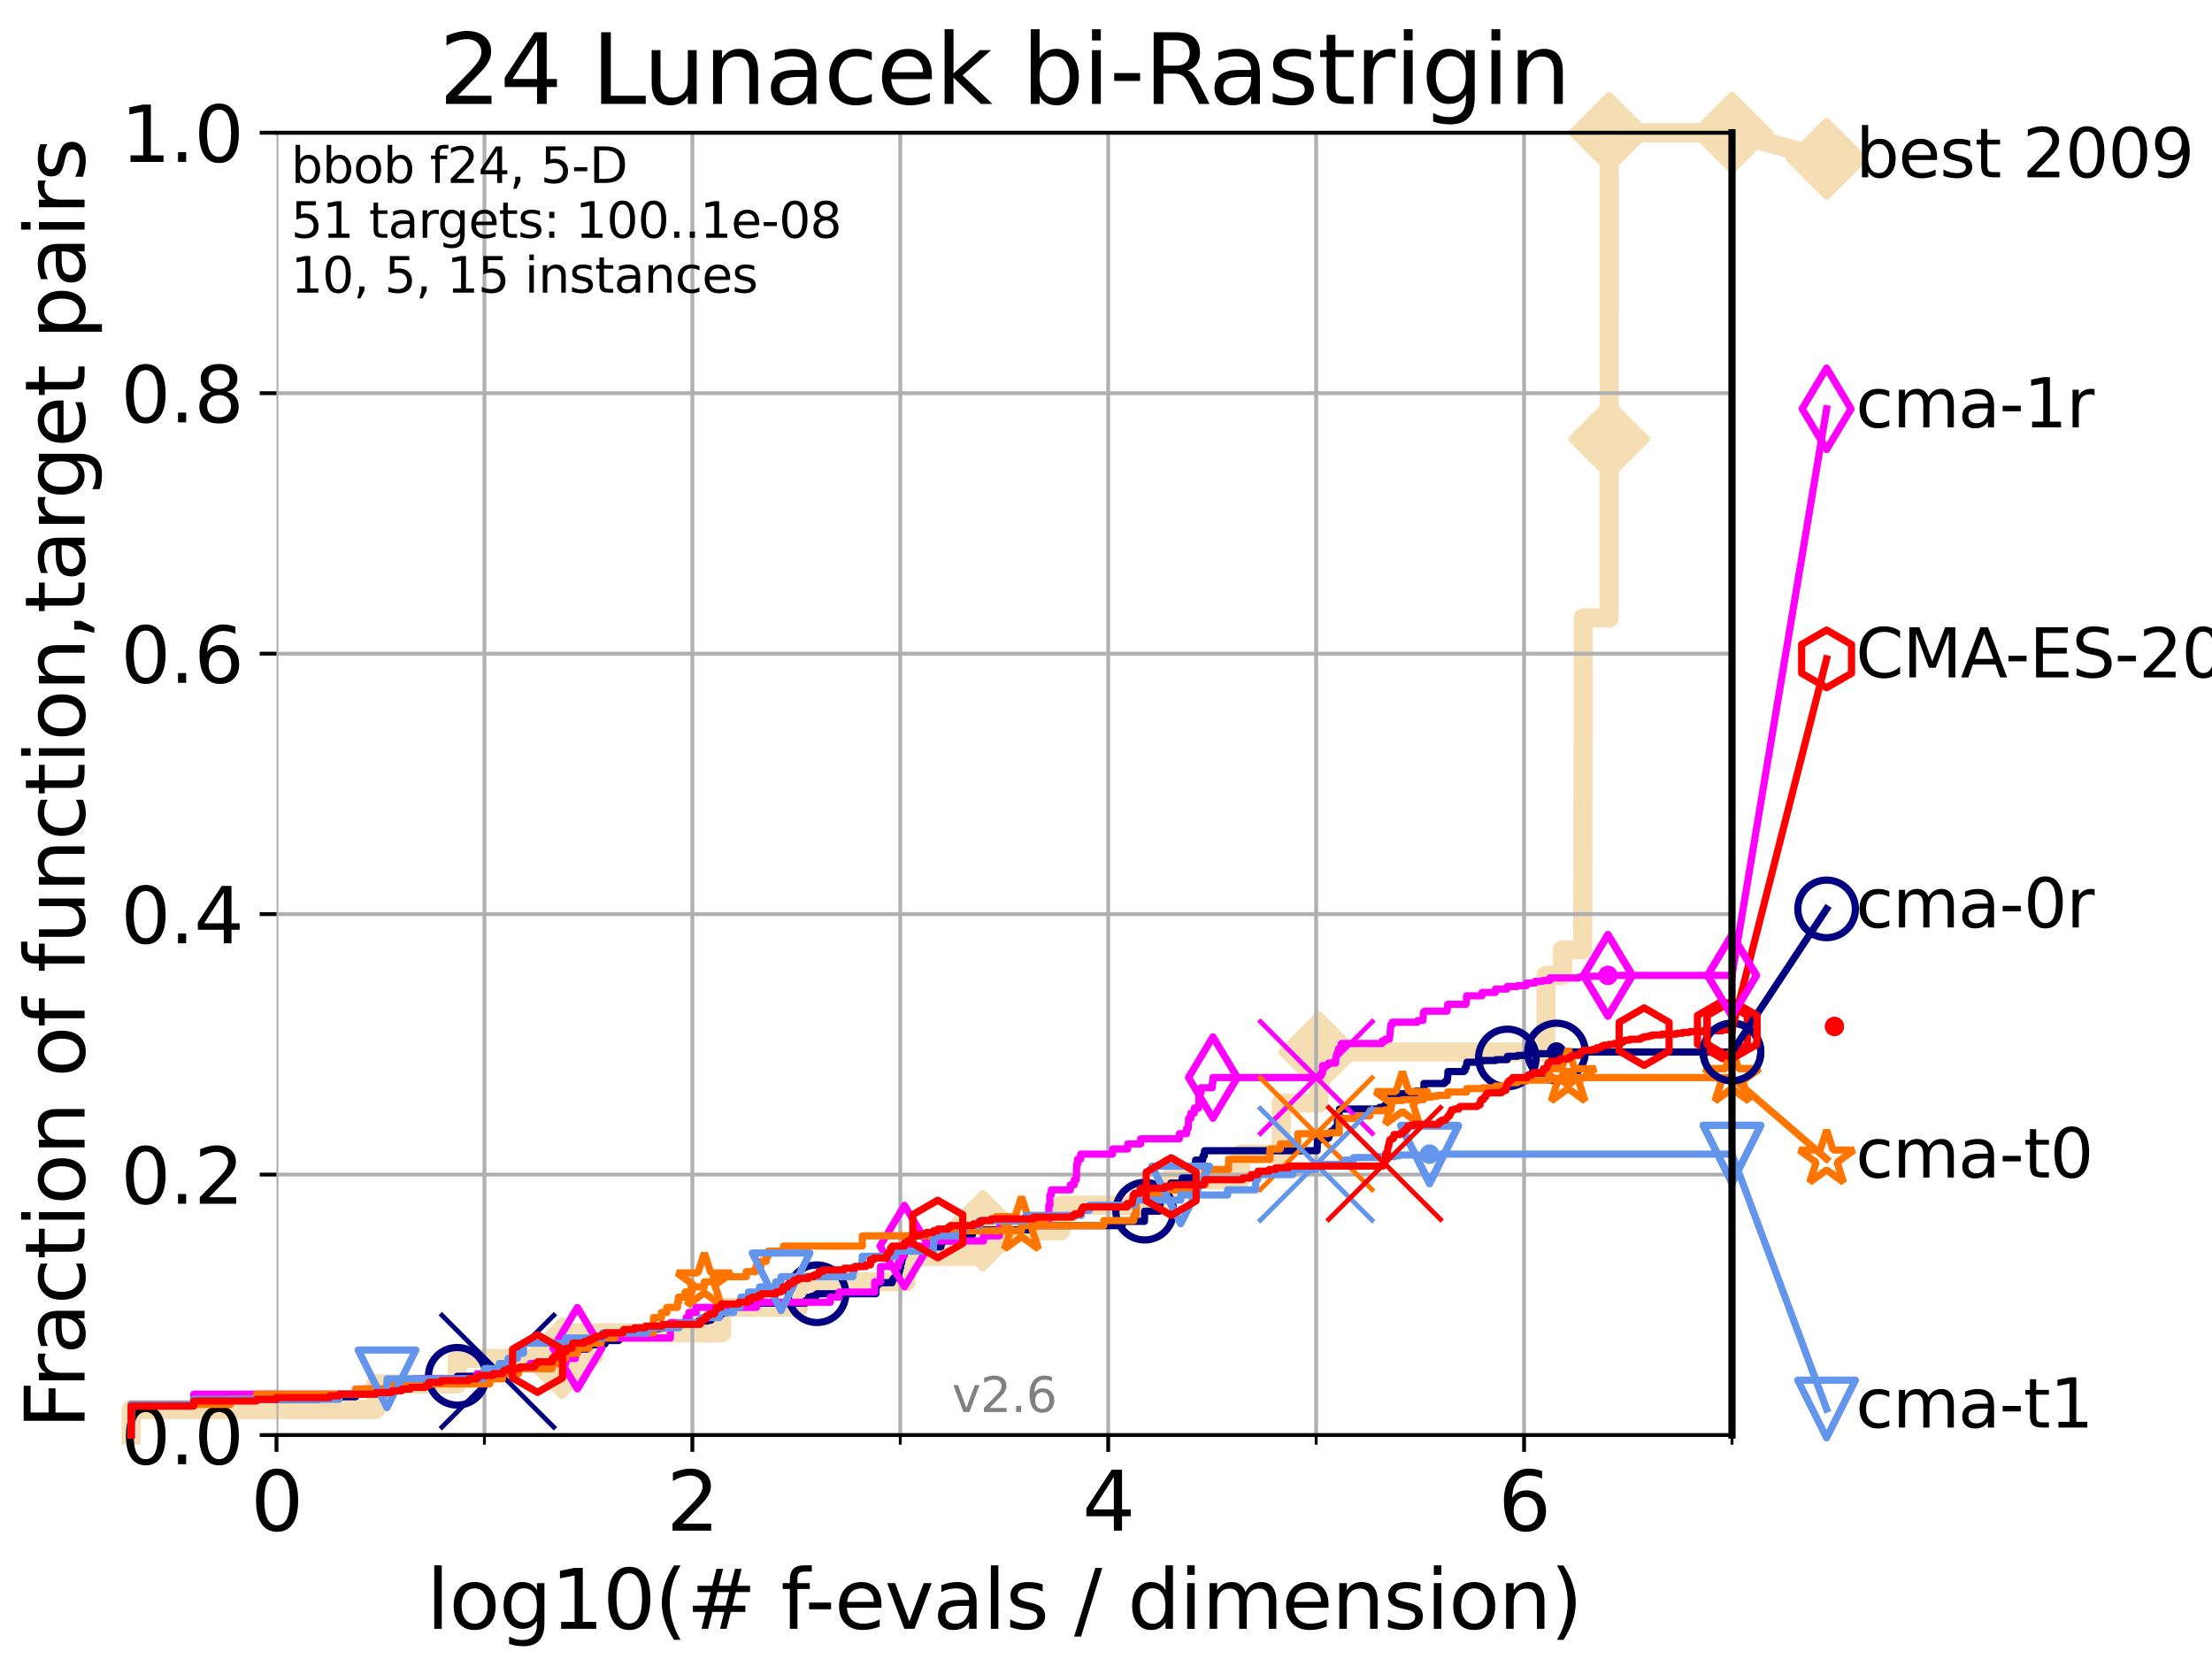 <?xml version="1.0" encoding="utf-8" standalone="no"?>
<!DOCTYPE svg PUBLIC "-//W3C//DTD SVG 1.1//EN"
  "http://www.w3.org/Graphics/SVG/1.1/DTD/svg11.dtd">
<svg xmlns:xlink="http://www.w3.org/1999/xlink" width="460.8pt" height="345.6pt" viewBox="0 0 460.8 345.6" xmlns="http://www.w3.org/2000/svg" version="1.1">
 <defs>
  <style type="text/css">*{stroke-linejoin: round; stroke-linecap: butt}</style>
 </defs>
 <g id="figure_1">
  <g id="patch_1">
   <path d="M 0 345.6 
L 460.8 345.6 
L 460.8 0 
L 0 0 
z
" style="fill: #ffffff"/>
  </g>
  <g id="axes_1">
   <g id="patch_2">
    <path d="M 57.6 298.944 
L 360.806 298.944 
L 360.806 27.648 
L 57.6 27.648 
z
" style="fill: #ffffff"/>
   </g>
   <g id="line2d_1">
    <path d="M 27.324 298.944 
L 27.324 293.624 
L 78.267 293.624 
L 78.267 288.305 
L 95.251 288.305 
L 95.251 282.985 
L 117.068 282.985 
L 117.068 277.666 
L 150.344 277.666 
L 150.344 272.346 
L 166.368 272.346 
L 166.368 267.027 
L 188.751 267.027 
L 188.751 261.707 
L 204.74 261.707 
L 204.74 256.388 
L 221.003 256.388 
L 221.003 251.068 
L 243.211 251.068 
L 243.211 245.749 
L 258.423 245.749 
L 258.423 240.429 
L 266.91 240.429 
L 266.91 235.11 
L 266.92 235.11 
L 266.92 229.79 
L 274.757 229.79 
L 274.757 224.471 
L 274.757 224.471 
L 274.757 219.151 
L 322.01 219.151 
L 322.01 213.832 
L 322.049 213.832 
L 322.049 208.512 
L 322.061 208.512 
L 322.061 203.192 
L 325.507 203.192 
L 325.507 197.873 
L 329.709 197.873 
L 329.709 192.553 
L 329.728 192.553 
L 329.728 187.234 
L 329.741 187.234 
L 329.741 181.914 
L 329.758 181.914 
L 329.758 176.595 
L 329.762 176.595 
L 329.762 171.275 
L 329.764 171.275 
L 329.764 165.956 
L 329.799 165.956 
L 329.799 160.636 
L 329.8 160.636 
L 329.8 155.317 
L 329.804 155.317 
L 329.804 149.997 
L 329.805 149.997 
L 329.805 144.678 
L 329.806 144.678 
L 329.806 139.358 
L 329.806 139.358 
L 329.806 134.039 
L 329.807 134.039 
L 329.807 128.719 
L 335.219 128.719 
L 335.219 123.4 
L 335.22 123.4 
L 335.22 118.08 
L 335.22 118.08 
L 335.22 112.76 
L 335.22 112.76 
L 335.22 107.441 
L 335.221 107.441 
L 335.221 102.121 
L 335.221 102.121 
L 335.221 96.802 
L 335.222 96.802 
L 335.222 91.482 
L 335.222 91.482 
L 335.222 86.163 
L 335.222 86.163 
L 335.222 80.843 
L 335.223 80.843 
L 335.223 75.524 
L 335.223 75.524 
L 335.223 70.204 
L 335.223 70.204 
L 335.223 64.885 
L 335.225 64.885 
L 335.225 59.565 
L 335.225 59.565 
L 335.225 54.246 
L 335.225 54.246 
L 335.225 48.926 
L 335.226 48.926 
L 335.226 43.607 
L 335.226 43.607 
L 335.226 38.287 
L 335.227 38.287 
L 335.227 32.968 
L 335.227 32.968 
L 335.227 27.648 
L 360.806 27.648 
" style="fill: none; stroke: #f5deb3; stroke-width: 4; stroke-linecap: square"/>
   </g>
   <g id="line2d_2">
    <defs>
     <path id="m6a3a319cf8" d="M -0 7.778 
L 7.778 0 
L 0 -7.778 
L -7.778 -0 
z
" style="stroke: #f5deb3; stroke-width: 1.5; stroke-linejoin: miter"/>
    </defs>
    <g>
     <use xlink:href="#m6a3a319cf8" x="117.068" y="282.985" style="fill: #f5deb3; stroke: #f5deb3; stroke-width: 1.5; stroke-linejoin: miter"/>
     <use xlink:href="#m6a3a319cf8" x="204.74" y="256.388" style="fill: #f5deb3; stroke: #f5deb3; stroke-width: 1.5; stroke-linejoin: miter"/>
     <use xlink:href="#m6a3a319cf8" x="274.757" y="219.151" style="fill: #f5deb3; stroke: #f5deb3; stroke-width: 1.5; stroke-linejoin: miter"/>
     <use xlink:href="#m6a3a319cf8" x="335.222" y="91.482" style="fill: #f5deb3; stroke: #f5deb3; stroke-width: 1.5; stroke-linejoin: miter"/>
     <use xlink:href="#m6a3a319cf8" x="335.227" y="27.648" style="fill: #f5deb3; stroke: #f5deb3; stroke-width: 1.5; stroke-linejoin: miter"/>
     <use xlink:href="#m6a3a319cf8" x="360.806" y="27.648" style="fill: #f5deb3; stroke: #f5deb3; stroke-width: 1.5; stroke-linejoin: miter"/>
    </g>
   </g>
   <g id="line2d_3">
    <path style="fill: none; stroke: #f5deb3; stroke-width: 4; stroke-linecap: square"/>
    <g/>
   </g>
   <g id="line2d_4">
    <path d="M 360.806 27.648 
L 380.515 33.074 
" style="fill: none; stroke: #f5deb3; stroke-width: 4; stroke-linecap: square"/>
    <g>
     <use xlink:href="#m6a3a319cf8" x="360.806" y="27.648" style="fill: #f5deb3; stroke: #f5deb3; stroke-width: 1.5; stroke-linejoin: miter"/>
     <use xlink:href="#m6a3a319cf8" x="380.515" y="33.074" style="fill: #f5deb3; stroke: #f5deb3; stroke-width: 1.5; stroke-linejoin: miter"/>
    </g>
   </g>
   <g id="matplotlib.axis_1">
    <g id="xtick_1">
     <g id="line2d_5">
      <path d="M 57.6 298.944 
L 57.6 27.648 
" clip-path="url(#pa7c77bf0c2)" style="fill: none; stroke: #b0b0b0; stroke-width: 0.8; stroke-linecap: square"/>
     </g>
     <g id="line2d_6">
      <defs>
       <path id="m9d85a8fbef" d="M 0 0 
L 0 3.5 
" style="stroke: #000000; stroke-width: 0.8"/>
      </defs>
      <g>
       <use xlink:href="#m9d85a8fbef" x="57.6" y="298.944" style="stroke: #000000; stroke-width: 0.8"/>
      </g>
     </g>
     <g id="text_1">
      <!-- 0 -->
      <g transform="translate(52.192 318.861)scale(0.17 -0.17)">
       <defs>
        <path id="DejaVuSans-30" d="M 2034 4250 
Q 1547 4250 1301 3770 
Q 1056 3291 1056 2328 
Q 1056 1369 1301 889 
Q 1547 409 2034 409 
Q 2525 409 2770 889 
Q 3016 1369 3016 2328 
Q 3016 3291 2770 3770 
Q 2525 4250 2034 4250 
z
M 2034 4750 
Q 2819 4750 3233 4129 
Q 3647 3509 3647 2328 
Q 3647 1150 3233 529 
Q 2819 -91 2034 -91 
Q 1250 -91 836 529 
Q 422 1150 422 2328 
Q 422 3509 836 4129 
Q 1250 4750 2034 4750 
z
" transform="scale(0.016)"/>
       </defs>
       <use xlink:href="#DejaVuSans-30"/>
      </g>
     </g>
    </g>
    <g id="xtick_2">
     <g id="line2d_7">
      <path d="M 144.23 298.944 
L 144.23 27.648 
" clip-path="url(#pa7c77bf0c2)" style="fill: none; stroke: #b0b0b0; stroke-width: 0.8; stroke-linecap: square"/>
     </g>
     <g id="line2d_8">
      <g>
       <use xlink:href="#m9d85a8fbef" x="144.23" y="298.944" style="stroke: #000000; stroke-width: 0.8"/>
      </g>
     </g>
     <g id="text_2">
      <!-- 2 -->
      <g transform="translate(138.822 318.861)scale(0.17 -0.17)">
       <defs>
        <path id="DejaVuSans-32" d="M 1228 531 
L 3431 531 
L 3431 0 
L 469 0 
L 469 531 
Q 828 903 1448 1529 
Q 2069 2156 2228 2338 
Q 2531 2678 2651 2914 
Q 2772 3150 2772 3378 
Q 2772 3750 2511 3984 
Q 2250 4219 1831 4219 
Q 1534 4219 1204 4116 
Q 875 4013 500 3803 
L 500 4441 
Q 881 4594 1212 4672 
Q 1544 4750 1819 4750 
Q 2544 4750 2975 4387 
Q 3406 4025 3406 3419 
Q 3406 3131 3298 2873 
Q 3191 2616 2906 2266 
Q 2828 2175 2409 1742 
Q 1991 1309 1228 531 
z
" transform="scale(0.016)"/>
       </defs>
       <use xlink:href="#DejaVuSans-32"/>
      </g>
     </g>
    </g>
    <g id="xtick_3">
     <g id="line2d_9">
      <path d="M 230.861 298.944 
L 230.861 27.648 
" clip-path="url(#pa7c77bf0c2)" style="fill: none; stroke: #b0b0b0; stroke-width: 0.8; stroke-linecap: square"/>
     </g>
     <g id="line2d_10">
      <g>
       <use xlink:href="#m9d85a8fbef" x="230.861" y="298.944" style="stroke: #000000; stroke-width: 0.8"/>
      </g>
     </g>
     <g id="text_3">
      <!-- 4 -->
      <g transform="translate(225.453 318.861)scale(0.17 -0.17)">
       <defs>
        <path id="DejaVuSans-34" d="M 2419 4116 
L 825 1625 
L 2419 1625 
L 2419 4116 
z
M 2253 4666 
L 3047 4666 
L 3047 1625 
L 3713 1625 
L 3713 1100 
L 3047 1100 
L 3047 0 
L 2419 0 
L 2419 1100 
L 313 1100 
L 313 1709 
L 2253 4666 
z
" transform="scale(0.016)"/>
       </defs>
       <use xlink:href="#DejaVuSans-34"/>
      </g>
     </g>
    </g>
    <g id="xtick_4">
     <g id="line2d_11">
      <path d="M 317.491 298.944 
L 317.491 27.648 
" clip-path="url(#pa7c77bf0c2)" style="fill: none; stroke: #b0b0b0; stroke-width: 0.8; stroke-linecap: square"/>
     </g>
     <g id="line2d_12">
      <g>
       <use xlink:href="#m9d85a8fbef" x="317.491" y="298.944" style="stroke: #000000; stroke-width: 0.8"/>
      </g>
     </g>
     <g id="text_4">
      <!-- 6 -->
      <g transform="translate(312.083 318.861)scale(0.17 -0.17)">
       <defs>
        <path id="DejaVuSans-36" d="M 2113 2584 
Q 1688 2584 1439 2293 
Q 1191 2003 1191 1497 
Q 1191 994 1439 701 
Q 1688 409 2113 409 
Q 2538 409 2786 701 
Q 3034 994 3034 1497 
Q 3034 2003 2786 2293 
Q 2538 2584 2113 2584 
z
M 3366 4563 
L 3366 3988 
Q 3128 4100 2886 4159 
Q 2644 4219 2406 4219 
Q 1781 4219 1451 3797 
Q 1122 3375 1075 2522 
Q 1259 2794 1537 2939 
Q 1816 3084 2150 3084 
Q 2853 3084 3261 2657 
Q 3669 2231 3669 1497 
Q 3669 778 3244 343 
Q 2819 -91 2113 -91 
Q 1303 -91 875 529 
Q 447 1150 447 2328 
Q 447 3434 972 4092 
Q 1497 4750 2381 4750 
Q 2619 4750 2861 4703 
Q 3103 4656 3366 4563 
z
" transform="scale(0.016)"/>
       </defs>
       <use xlink:href="#DejaVuSans-36"/>
      </g>
     </g>
    </g>
    <g id="xtick_5">
     <g id="line2d_13">
      <path d="M 100.915 298.944 
L 100.915 27.648 
" clip-path="url(#pa7c77bf0c2)" style="fill: none; stroke: #b0b0b0; stroke-width: 0.8; stroke-linecap: square"/>
     </g>
     <g id="line2d_14">
      <defs>
       <path id="mfce7f76fcd" d="M 0 0 
L 0 2 
" style="stroke: #000000; stroke-width: 0.6"/>
      </defs>
      <g>
       <use xlink:href="#mfce7f76fcd" x="100.915" y="298.944" style="stroke: #000000; stroke-width: 0.6"/>
      </g>
     </g>
    </g>
    <g id="xtick_6">
     <g id="line2d_15">
      <path d="M 187.546 298.944 
L 187.546 27.648 
" clip-path="url(#pa7c77bf0c2)" style="fill: none; stroke: #b0b0b0; stroke-width: 0.8; stroke-linecap: square"/>
     </g>
     <g id="line2d_16">
      <g>
       <use xlink:href="#mfce7f76fcd" x="187.546" y="298.944" style="stroke: #000000; stroke-width: 0.6"/>
      </g>
     </g>
    </g>
    <g id="xtick_7">
     <g id="line2d_17">
      <path d="M 274.176 298.944 
L 274.176 27.648 
" clip-path="url(#pa7c77bf0c2)" style="fill: none; stroke: #b0b0b0; stroke-width: 0.8; stroke-linecap: square"/>
     </g>
     <g id="line2d_18">
      <g>
       <use xlink:href="#mfce7f76fcd" x="274.176" y="298.944" style="stroke: #000000; stroke-width: 0.6"/>
      </g>
     </g>
    </g>
    <g id="xtick_8">
     <g id="line2d_19">
      <path d="M 360.806 298.944 
L 360.806 27.648 
" clip-path="url(#pa7c77bf0c2)" style="fill: none; stroke: #b0b0b0; stroke-width: 0.8; stroke-linecap: square"/>
     </g>
     <g id="line2d_20">
      <g>
       <use xlink:href="#mfce7f76fcd" x="360.806" y="298.944" style="stroke: #000000; stroke-width: 0.6"/>
      </g>
     </g>
    </g>
    <g id="text_5">
     <!-- log10(# f-evals / dimension) -->
     <g transform="translate(88.823 339.314)scale(0.17 -0.17)">
      <defs>
       <path id="DejaVuSans-6c" d="M 603 4863 
L 1178 4863 
L 1178 0 
L 603 0 
L 603 4863 
z
" transform="scale(0.016)"/>
       <path id="DejaVuSans-6f" d="M 1959 3097 
Q 1497 3097 1228 2736 
Q 959 2375 959 1747 
Q 959 1119 1226 758 
Q 1494 397 1959 397 
Q 2419 397 2687 759 
Q 2956 1122 2956 1747 
Q 2956 2369 2687 2733 
Q 2419 3097 1959 3097 
z
M 1959 3584 
Q 2709 3584 3137 3096 
Q 3566 2609 3566 1747 
Q 3566 888 3137 398 
Q 2709 -91 1959 -91 
Q 1206 -91 779 398 
Q 353 888 353 1747 
Q 353 2609 779 3096 
Q 1206 3584 1959 3584 
z
" transform="scale(0.016)"/>
       <path id="DejaVuSans-67" d="M 2906 1791 
Q 2906 2416 2648 2759 
Q 2391 3103 1925 3103 
Q 1463 3103 1205 2759 
Q 947 2416 947 1791 
Q 947 1169 1205 825 
Q 1463 481 1925 481 
Q 2391 481 2648 825 
Q 2906 1169 2906 1791 
z
M 3481 434 
Q 3481 -459 3084 -895 
Q 2688 -1331 1869 -1331 
Q 1566 -1331 1297 -1286 
Q 1028 -1241 775 -1147 
L 775 -588 
Q 1028 -725 1275 -790 
Q 1522 -856 1778 -856 
Q 2344 -856 2625 -561 
Q 2906 -266 2906 331 
L 2906 616 
Q 2728 306 2450 153 
Q 2172 0 1784 0 
Q 1141 0 747 490 
Q 353 981 353 1791 
Q 353 2603 747 3093 
Q 1141 3584 1784 3584 
Q 2172 3584 2450 3431 
Q 2728 3278 2906 2969 
L 2906 3500 
L 3481 3500 
L 3481 434 
z
" transform="scale(0.016)"/>
       <path id="DejaVuSans-31" d="M 794 531 
L 1825 531 
L 1825 4091 
L 703 3866 
L 703 4441 
L 1819 4666 
L 2450 4666 
L 2450 531 
L 3481 531 
L 3481 0 
L 794 0 
L 794 531 
z
" transform="scale(0.016)"/>
       <path id="DejaVuSans-28" d="M 1984 4856 
Q 1566 4138 1362 3434 
Q 1159 2731 1159 2009 
Q 1159 1288 1364 580 
Q 1569 -128 1984 -844 
L 1484 -844 
Q 1016 -109 783 600 
Q 550 1309 550 2009 
Q 550 2706 781 3412 
Q 1013 4119 1484 4856 
L 1984 4856 
z
" transform="scale(0.016)"/>
       <path id="DejaVuSans-23" d="M 3272 2816 
L 2363 2816 
L 2100 1772 
L 3016 1772 
L 3272 2816 
z
M 2803 4594 
L 2478 3297 
L 3391 3297 
L 3719 4594 
L 4219 4594 
L 3897 3297 
L 4872 3297 
L 4872 2816 
L 3775 2816 
L 3519 1772 
L 4513 1772 
L 4513 1294 
L 3397 1294 
L 3072 0 
L 2572 0 
L 2894 1294 
L 1978 1294 
L 1656 0 
L 1153 0 
L 1478 1294 
L 494 1294 
L 494 1772 
L 1594 1772 
L 1856 2816 
L 850 2816 
L 850 3297 
L 1978 3297 
L 2297 4594 
L 2803 4594 
z
" transform="scale(0.016)"/>
       <path id="DejaVuSans-20" transform="scale(0.016)"/>
       <path id="DejaVuSans-66" d="M 2375 4863 
L 2375 4384 
L 1825 4384 
Q 1516 4384 1395 4259 
Q 1275 4134 1275 3809 
L 1275 3500 
L 2222 3500 
L 2222 3053 
L 1275 3053 
L 1275 0 
L 697 0 
L 697 3053 
L 147 3053 
L 147 3500 
L 697 3500 
L 697 3744 
Q 697 4328 969 4595 
Q 1241 4863 1831 4863 
L 2375 4863 
z
" transform="scale(0.016)"/>
       <path id="DejaVuSans-2d" d="M 313 2009 
L 1997 2009 
L 1997 1497 
L 313 1497 
L 313 2009 
z
" transform="scale(0.016)"/>
       <path id="DejaVuSans-65" d="M 3597 1894 
L 3597 1613 
L 953 1613 
Q 991 1019 1311 708 
Q 1631 397 2203 397 
Q 2534 397 2845 478 
Q 3156 559 3463 722 
L 3463 178 
Q 3153 47 2828 -22 
Q 2503 -91 2169 -91 
Q 1331 -91 842 396 
Q 353 884 353 1716 
Q 353 2575 817 3079 
Q 1281 3584 2069 3584 
Q 2775 3584 3186 3129 
Q 3597 2675 3597 1894 
z
M 3022 2063 
Q 3016 2534 2758 2815 
Q 2500 3097 2075 3097 
Q 1594 3097 1305 2825 
Q 1016 2553 972 2059 
L 3022 2063 
z
" transform="scale(0.016)"/>
       <path id="DejaVuSans-76" d="M 191 3500 
L 800 3500 
L 1894 563 
L 2988 3500 
L 3597 3500 
L 2284 0 
L 1503 0 
L 191 3500 
z
" transform="scale(0.016)"/>
       <path id="DejaVuSans-61" d="M 2194 1759 
Q 1497 1759 1228 1600 
Q 959 1441 959 1056 
Q 959 750 1161 570 
Q 1363 391 1709 391 
Q 2188 391 2477 730 
Q 2766 1069 2766 1631 
L 2766 1759 
L 2194 1759 
z
M 3341 1997 
L 3341 0 
L 2766 0 
L 2766 531 
Q 2569 213 2275 61 
Q 1981 -91 1556 -91 
Q 1019 -91 701 211 
Q 384 513 384 1019 
Q 384 1609 779 1909 
Q 1175 2209 1959 2209 
L 2766 2209 
L 2766 2266 
Q 2766 2663 2505 2880 
Q 2244 3097 1772 3097 
Q 1472 3097 1187 3025 
Q 903 2953 641 2809 
L 641 3341 
Q 956 3463 1253 3523 
Q 1550 3584 1831 3584 
Q 2591 3584 2966 3190 
Q 3341 2797 3341 1997 
z
" transform="scale(0.016)"/>
       <path id="DejaVuSans-73" d="M 2834 3397 
L 2834 2853 
Q 2591 2978 2328 3040 
Q 2066 3103 1784 3103 
Q 1356 3103 1142 2972 
Q 928 2841 928 2578 
Q 928 2378 1081 2264 
Q 1234 2150 1697 2047 
L 1894 2003 
Q 2506 1872 2764 1633 
Q 3022 1394 3022 966 
Q 3022 478 2636 193 
Q 2250 -91 1575 -91 
Q 1294 -91 989 -36 
Q 684 19 347 128 
L 347 722 
Q 666 556 975 473 
Q 1284 391 1588 391 
Q 1994 391 2212 530 
Q 2431 669 2431 922 
Q 2431 1156 2273 1281 
Q 2116 1406 1581 1522 
L 1381 1569 
Q 847 1681 609 1914 
Q 372 2147 372 2553 
Q 372 3047 722 3315 
Q 1072 3584 1716 3584 
Q 2034 3584 2315 3537 
Q 2597 3491 2834 3397 
z
" transform="scale(0.016)"/>
       <path id="DejaVuSans-2f" d="M 1625 4666 
L 2156 4666 
L 531 -594 
L 0 -594 
L 1625 4666 
z
" transform="scale(0.016)"/>
       <path id="DejaVuSans-64" d="M 2906 2969 
L 2906 4863 
L 3481 4863 
L 3481 0 
L 2906 0 
L 2906 525 
Q 2725 213 2448 61 
Q 2172 -91 1784 -91 
Q 1150 -91 751 415 
Q 353 922 353 1747 
Q 353 2572 751 3078 
Q 1150 3584 1784 3584 
Q 2172 3584 2448 3432 
Q 2725 3281 2906 2969 
z
M 947 1747 
Q 947 1113 1208 752 
Q 1469 391 1925 391 
Q 2381 391 2643 752 
Q 2906 1113 2906 1747 
Q 2906 2381 2643 2742 
Q 2381 3103 1925 3103 
Q 1469 3103 1208 2742 
Q 947 2381 947 1747 
z
" transform="scale(0.016)"/>
       <path id="DejaVuSans-69" d="M 603 3500 
L 1178 3500 
L 1178 0 
L 603 0 
L 603 3500 
z
M 603 4863 
L 1178 4863 
L 1178 4134 
L 603 4134 
L 603 4863 
z
" transform="scale(0.016)"/>
       <path id="DejaVuSans-6d" d="M 3328 2828 
Q 3544 3216 3844 3400 
Q 4144 3584 4550 3584 
Q 5097 3584 5394 3201 
Q 5691 2819 5691 2113 
L 5691 0 
L 5113 0 
L 5113 2094 
Q 5113 2597 4934 2840 
Q 4756 3084 4391 3084 
Q 3944 3084 3684 2787 
Q 3425 2491 3425 1978 
L 3425 0 
L 2847 0 
L 2847 2094 
Q 2847 2600 2669 2842 
Q 2491 3084 2119 3084 
Q 1678 3084 1418 2786 
Q 1159 2488 1159 1978 
L 1159 0 
L 581 0 
L 581 3500 
L 1159 3500 
L 1159 2956 
Q 1356 3278 1631 3431 
Q 1906 3584 2284 3584 
Q 2666 3584 2933 3390 
Q 3200 3197 3328 2828 
z
" transform="scale(0.016)"/>
       <path id="DejaVuSans-6e" d="M 3513 2113 
L 3513 0 
L 2938 0 
L 2938 2094 
Q 2938 2591 2744 2837 
Q 2550 3084 2163 3084 
Q 1697 3084 1428 2787 
Q 1159 2491 1159 1978 
L 1159 0 
L 581 0 
L 581 3500 
L 1159 3500 
L 1159 2956 
Q 1366 3272 1645 3428 
Q 1925 3584 2291 3584 
Q 2894 3584 3203 3211 
Q 3513 2838 3513 2113 
z
" transform="scale(0.016)"/>
       <path id="DejaVuSans-29" d="M 513 4856 
L 1013 4856 
Q 1481 4119 1714 3412 
Q 1947 2706 1947 2009 
Q 1947 1309 1714 600 
Q 1481 -109 1013 -844 
L 513 -844 
Q 928 -128 1133 580 
Q 1338 1288 1338 2009 
Q 1338 2731 1133 3434 
Q 928 4138 513 4856 
z
" transform="scale(0.016)"/>
      </defs>
      <use xlink:href="#DejaVuSans-6c"/>
      <use xlink:href="#DejaVuSans-6f" x="27.783"/>
      <use xlink:href="#DejaVuSans-67" x="88.965"/>
      <use xlink:href="#DejaVuSans-31" x="152.441"/>
      <use xlink:href="#DejaVuSans-30" x="216.064"/>
      <use xlink:href="#DejaVuSans-28" x="279.688"/>
      <use xlink:href="#DejaVuSans-23" x="318.701"/>
      <use xlink:href="#DejaVuSans-20" x="402.49"/>
      <use xlink:href="#DejaVuSans-66" x="434.277"/>
      <use xlink:href="#DejaVuSans-2d" x="463.982"/>
      <use xlink:href="#DejaVuSans-65" x="500.066"/>
      <use xlink:href="#DejaVuSans-76" x="561.59"/>
      <use xlink:href="#DejaVuSans-61" x="620.77"/>
      <use xlink:href="#DejaVuSans-6c" x="682.049"/>
      <use xlink:href="#DejaVuSans-73" x="709.832"/>
      <use xlink:href="#DejaVuSans-20" x="761.932"/>
      <use xlink:href="#DejaVuSans-2f" x="793.719"/>
      <use xlink:href="#DejaVuSans-20" x="827.41"/>
      <use xlink:href="#DejaVuSans-64" x="859.197"/>
      <use xlink:href="#DejaVuSans-69" x="922.674"/>
      <use xlink:href="#DejaVuSans-6d" x="950.457"/>
      <use xlink:href="#DejaVuSans-65" x="1047.869"/>
      <use xlink:href="#DejaVuSans-6e" x="1109.393"/>
      <use xlink:href="#DejaVuSans-73" x="1172.771"/>
      <use xlink:href="#DejaVuSans-69" x="1224.871"/>
      <use xlink:href="#DejaVuSans-6f" x="1252.654"/>
      <use xlink:href="#DejaVuSans-6e" x="1313.836"/>
      <use xlink:href="#DejaVuSans-29" x="1377.215"/>
     </g>
    </g>
   </g>
   <g id="matplotlib.axis_2">
    <g id="ytick_1">
     <g id="line2d_21">
      <path d="M 57.6 298.944 
L 360.806 298.944 
" clip-path="url(#pa7c77bf0c2)" style="fill: none; stroke: #b0b0b0; stroke-width: 0.8; stroke-linecap: square"/>
     </g>
     <g id="line2d_22">
      <defs>
       <path id="mf14dd14e5b" d="M 0 0 
L -3.5 0 
" style="stroke: #000000; stroke-width: 0.8"/>
      </defs>
      <g>
       <use xlink:href="#mf14dd14e5b" x="57.6" y="298.944" style="stroke: #000000; stroke-width: 0.8"/>
      </g>
     </g>
     <g id="text_6">
      <!-- 0.0 -->
      <g transform="translate(25.155 305.023)scale(0.16 -0.16)">
       <defs>
        <path id="DejaVuSans-2e" d="M 684 794 
L 1344 794 
L 1344 0 
L 684 0 
L 684 794 
z
" transform="scale(0.016)"/>
       </defs>
       <use xlink:href="#DejaVuSans-30"/>
       <use xlink:href="#DejaVuSans-2e" x="63.623"/>
       <use xlink:href="#DejaVuSans-30" x="95.41"/>
      </g>
     </g>
    </g>
    <g id="ytick_2">
     <g id="line2d_23">
      <path d="M 57.6 244.685 
L 360.806 244.685 
" clip-path="url(#pa7c77bf0c2)" style="fill: none; stroke: #b0b0b0; stroke-width: 0.8; stroke-linecap: square"/>
     </g>
     <g id="line2d_24">
      <g>
       <use xlink:href="#mf14dd14e5b" x="57.6" y="244.685" style="stroke: #000000; stroke-width: 0.8"/>
      </g>
     </g>
     <g id="text_7">
      <!-- 0.2 -->
      <g transform="translate(25.155 250.764)scale(0.16 -0.16)">
       <use xlink:href="#DejaVuSans-30"/>
       <use xlink:href="#DejaVuSans-2e" x="63.623"/>
       <use xlink:href="#DejaVuSans-32" x="95.41"/>
      </g>
     </g>
    </g>
    <g id="ytick_3">
     <g id="line2d_25">
      <path d="M 57.6 190.426 
L 360.806 190.426 
" clip-path="url(#pa7c77bf0c2)" style="fill: none; stroke: #b0b0b0; stroke-width: 0.8; stroke-linecap: square"/>
     </g>
     <g id="line2d_26">
      <g>
       <use xlink:href="#mf14dd14e5b" x="57.6" y="190.426" style="stroke: #000000; stroke-width: 0.8"/>
      </g>
     </g>
     <g id="text_8">
      <!-- 0.4 -->
      <g transform="translate(25.155 196.504)scale(0.16 -0.16)">
       <use xlink:href="#DejaVuSans-30"/>
       <use xlink:href="#DejaVuSans-2e" x="63.623"/>
       <use xlink:href="#DejaVuSans-34" x="95.41"/>
      </g>
     </g>
    </g>
    <g id="ytick_4">
     <g id="line2d_27">
      <path d="M 57.6 136.166 
L 360.806 136.166 
" clip-path="url(#pa7c77bf0c2)" style="fill: none; stroke: #b0b0b0; stroke-width: 0.8; stroke-linecap: square"/>
     </g>
     <g id="line2d_28">
      <g>
       <use xlink:href="#mf14dd14e5b" x="57.6" y="136.166" style="stroke: #000000; stroke-width: 0.8"/>
      </g>
     </g>
     <g id="text_9">
      <!-- 0.6 -->
      <g transform="translate(25.155 142.245)scale(0.16 -0.16)">
       <use xlink:href="#DejaVuSans-30"/>
       <use xlink:href="#DejaVuSans-2e" x="63.623"/>
       <use xlink:href="#DejaVuSans-36" x="95.41"/>
      </g>
     </g>
    </g>
    <g id="ytick_5">
     <g id="line2d_29">
      <path d="M 57.6 81.907 
L 360.806 81.907 
" clip-path="url(#pa7c77bf0c2)" style="fill: none; stroke: #b0b0b0; stroke-width: 0.8; stroke-linecap: square"/>
     </g>
     <g id="line2d_30">
      <g>
       <use xlink:href="#mf14dd14e5b" x="57.6" y="81.907" style="stroke: #000000; stroke-width: 0.8"/>
      </g>
     </g>
     <g id="text_10">
      <!-- 0.8 -->
      <g transform="translate(25.155 87.986)scale(0.16 -0.16)">
       <defs>
        <path id="DejaVuSans-38" d="M 2034 2216 
Q 1584 2216 1326 1975 
Q 1069 1734 1069 1313 
Q 1069 891 1326 650 
Q 1584 409 2034 409 
Q 2484 409 2743 651 
Q 3003 894 3003 1313 
Q 3003 1734 2745 1975 
Q 2488 2216 2034 2216 
z
M 1403 2484 
Q 997 2584 770 2862 
Q 544 3141 544 3541 
Q 544 4100 942 4425 
Q 1341 4750 2034 4750 
Q 2731 4750 3128 4425 
Q 3525 4100 3525 3541 
Q 3525 3141 3298 2862 
Q 3072 2584 2669 2484 
Q 3125 2378 3379 2068 
Q 3634 1759 3634 1313 
Q 3634 634 3220 271 
Q 2806 -91 2034 -91 
Q 1263 -91 848 271 
Q 434 634 434 1313 
Q 434 1759 690 2068 
Q 947 2378 1403 2484 
z
M 1172 3481 
Q 1172 3119 1398 2916 
Q 1625 2713 2034 2713 
Q 2441 2713 2670 2916 
Q 2900 3119 2900 3481 
Q 2900 3844 2670 4047 
Q 2441 4250 2034 4250 
Q 1625 4250 1398 4047 
Q 1172 3844 1172 3481 
z
" transform="scale(0.016)"/>
       </defs>
       <use xlink:href="#DejaVuSans-30"/>
       <use xlink:href="#DejaVuSans-2e" x="63.623"/>
       <use xlink:href="#DejaVuSans-38" x="95.41"/>
      </g>
     </g>
    </g>
    <g id="ytick_6">
     <g id="line2d_31">
      <path d="M 57.6 27.648 
L 360.806 27.648 
" clip-path="url(#pa7c77bf0c2)" style="fill: none; stroke: #b0b0b0; stroke-width: 0.8; stroke-linecap: square"/>
     </g>
     <g id="line2d_32">
      <g>
       <use xlink:href="#mf14dd14e5b" x="57.6" y="27.648" style="stroke: #000000; stroke-width: 0.8"/>
      </g>
     </g>
     <g id="text_11">
      <!-- 1.0 -->
      <g transform="translate(25.155 33.727)scale(0.16 -0.16)">
       <use xlink:href="#DejaVuSans-31"/>
       <use xlink:href="#DejaVuSans-2e" x="63.623"/>
       <use xlink:href="#DejaVuSans-30" x="95.41"/>
      </g>
     </g>
    </g>
    <g id="text_12">
     <!-- Fraction of function,target pairs -->
     <g transform="translate(17.62 297.681)rotate(-90)scale(0.17 -0.17)">
      <defs>
       <path id="DejaVuSans-46" d="M 628 4666 
L 3309 4666 
L 3309 4134 
L 1259 4134 
L 1259 2759 
L 3109 2759 
L 3109 2228 
L 1259 2228 
L 1259 0 
L 628 0 
L 628 4666 
z
" transform="scale(0.016)"/>
       <path id="DejaVuSans-72" d="M 2631 2963 
Q 2534 3019 2420 3045 
Q 2306 3072 2169 3072 
Q 1681 3072 1420 2755 
Q 1159 2438 1159 1844 
L 1159 0 
L 581 0 
L 581 3500 
L 1159 3500 
L 1159 2956 
Q 1341 3275 1631 3429 
Q 1922 3584 2338 3584 
Q 2397 3584 2469 3576 
Q 2541 3569 2628 3553 
L 2631 2963 
z
" transform="scale(0.016)"/>
       <path id="DejaVuSans-63" d="M 3122 3366 
L 3122 2828 
Q 2878 2963 2633 3030 
Q 2388 3097 2138 3097 
Q 1578 3097 1268 2742 
Q 959 2388 959 1747 
Q 959 1106 1268 751 
Q 1578 397 2138 397 
Q 2388 397 2633 464 
Q 2878 531 3122 666 
L 3122 134 
Q 2881 22 2623 -34 
Q 2366 -91 2075 -91 
Q 1284 -91 818 406 
Q 353 903 353 1747 
Q 353 2603 823 3093 
Q 1294 3584 2113 3584 
Q 2378 3584 2631 3529 
Q 2884 3475 3122 3366 
z
" transform="scale(0.016)"/>
       <path id="DejaVuSans-74" d="M 1172 4494 
L 1172 3500 
L 2356 3500 
L 2356 3053 
L 1172 3053 
L 1172 1153 
Q 1172 725 1289 603 
Q 1406 481 1766 481 
L 2356 481 
L 2356 0 
L 1766 0 
Q 1100 0 847 248 
Q 594 497 594 1153 
L 594 3053 
L 172 3053 
L 172 3500 
L 594 3500 
L 594 4494 
L 1172 4494 
z
" transform="scale(0.016)"/>
       <path id="DejaVuSans-75" d="M 544 1381 
L 544 3500 
L 1119 3500 
L 1119 1403 
Q 1119 906 1312 657 
Q 1506 409 1894 409 
Q 2359 409 2629 706 
Q 2900 1003 2900 1516 
L 2900 3500 
L 3475 3500 
L 3475 0 
L 2900 0 
L 2900 538 
Q 2691 219 2414 64 
Q 2138 -91 1772 -91 
Q 1169 -91 856 284 
Q 544 659 544 1381 
z
M 1991 3584 
L 1991 3584 
z
" transform="scale(0.016)"/>
       <path id="DejaVuSans-2c" d="M 750 794 
L 1409 794 
L 1409 256 
L 897 -744 
L 494 -744 
L 750 256 
L 750 794 
z
" transform="scale(0.016)"/>
       <path id="DejaVuSans-70" d="M 1159 525 
L 1159 -1331 
L 581 -1331 
L 581 3500 
L 1159 3500 
L 1159 2969 
Q 1341 3281 1617 3432 
Q 1894 3584 2278 3584 
Q 2916 3584 3314 3078 
Q 3713 2572 3713 1747 
Q 3713 922 3314 415 
Q 2916 -91 2278 -91 
Q 1894 -91 1617 61 
Q 1341 213 1159 525 
z
M 3116 1747 
Q 3116 2381 2855 2742 
Q 2594 3103 2138 3103 
Q 1681 3103 1420 2742 
Q 1159 2381 1159 1747 
Q 1159 1113 1420 752 
Q 1681 391 2138 391 
Q 2594 391 2855 752 
Q 3116 1113 3116 1747 
z
" transform="scale(0.016)"/>
      </defs>
      <use xlink:href="#DejaVuSans-46"/>
      <use xlink:href="#DejaVuSans-72" x="50.27"/>
      <use xlink:href="#DejaVuSans-61" x="91.383"/>
      <use xlink:href="#DejaVuSans-63" x="152.662"/>
      <use xlink:href="#DejaVuSans-74" x="207.643"/>
      <use xlink:href="#DejaVuSans-69" x="246.852"/>
      <use xlink:href="#DejaVuSans-6f" x="274.635"/>
      <use xlink:href="#DejaVuSans-6e" x="335.816"/>
      <use xlink:href="#DejaVuSans-20" x="399.195"/>
      <use xlink:href="#DejaVuSans-6f" x="430.982"/>
      <use xlink:href="#DejaVuSans-66" x="492.164"/>
      <use xlink:href="#DejaVuSans-20" x="527.369"/>
      <use xlink:href="#DejaVuSans-66" x="559.156"/>
      <use xlink:href="#DejaVuSans-75" x="594.361"/>
      <use xlink:href="#DejaVuSans-6e" x="657.74"/>
      <use xlink:href="#DejaVuSans-63" x="721.119"/>
      <use xlink:href="#DejaVuSans-74" x="776.1"/>
      <use xlink:href="#DejaVuSans-69" x="815.309"/>
      <use xlink:href="#DejaVuSans-6f" x="843.092"/>
      <use xlink:href="#DejaVuSans-6e" x="904.273"/>
      <use xlink:href="#DejaVuSans-2c" x="967.652"/>
      <use xlink:href="#DejaVuSans-74" x="999.439"/>
      <use xlink:href="#DejaVuSans-61" x="1038.648"/>
      <use xlink:href="#DejaVuSans-72" x="1099.928"/>
      <use xlink:href="#DejaVuSans-67" x="1139.291"/>
      <use xlink:href="#DejaVuSans-65" x="1202.768"/>
      <use xlink:href="#DejaVuSans-74" x="1264.291"/>
      <use xlink:href="#DejaVuSans-20" x="1303.5"/>
      <use xlink:href="#DejaVuSans-70" x="1335.287"/>
      <use xlink:href="#DejaVuSans-61" x="1398.764"/>
      <use xlink:href="#DejaVuSans-69" x="1460.043"/>
      <use xlink:href="#DejaVuSans-72" x="1487.826"/>
      <use xlink:href="#DejaVuSans-73" x="1528.939"/>
     </g>
    </g>
   </g>
   <g id="line2d_33">
    <defs>
     <path id="ma0fabf238f" d="M 0 1.5 
C 0.398 1.5 0.779 1.342 1.061 1.061 
C 1.342 0.779 1.5 0.398 1.5 0 
C 1.5 -0.398 1.342 -0.779 1.061 -1.061 
C 0.779 -1.342 0.398 -1.5 0 -1.5 
C -0.398 -1.5 -0.779 -1.342 -1.061 -1.061 
C -1.342 -0.779 -1.5 -0.398 -1.5 0 
C -1.5 0.398 -1.342 0.779 -1.061 1.061 
C -0.779 1.342 -0.398 1.5 0 1.5 
z
" style="stroke: #f5deb3"/>
    </defs>
    <g>
     <use xlink:href="#ma0fabf238f" x="335.227" y="27.648" style="fill: #f5deb3; stroke: #f5deb3"/>
     <use xlink:href="#ma0fabf238f" x="335.227" y="27.648" style="fill: #f5deb3; stroke: #f5deb3"/>
    </g>
   </g>
   <g id="line2d_34">
    <defs>
     <path id="md5e17bb863" d="M 0 1.5 
C 0.398 1.5 0.779 1.342 1.061 1.061 
C 1.342 0.779 1.5 0.398 1.5 0 
C 1.5 -0.398 1.342 -0.779 1.061 -1.061 
C 0.779 -1.342 0.398 -1.5 0 -1.5 
C -0.398 -1.5 -0.779 -1.342 -1.061 -1.061 
C -1.342 -0.779 -1.5 -0.398 -1.5 0 
C -1.5 0.398 -1.342 0.779 -1.061 1.061 
C -0.779 1.342 -0.398 1.5 0 1.5 
z
" style="stroke: #000080"/>
    </defs>
    <g>
     <use xlink:href="#md5e17bb863" x="324.247" y="219.151" style="fill: #000080; stroke: #000080"/>
     <use xlink:href="#md5e17bb863" x="324.247" y="219.151" style="fill: #000080; stroke: #000080"/>
    </g>
   </g>
   <g id="line2d_35">
    <path d="M 27.324 298.944 
L 27.324 292.561 
L 40.363 292.561 
L 40.363 292.029 
L 47.991 292.029 
L 47.991 291.497 
L 66.441 291.497 
L 66.441 290.965 
L 74.069 290.965 
L 74.069 290.433 
L 75.575 290.433 
L 75.575 289.369 
L 81.696 289.369 
L 81.696 288.305 
L 86.307 288.305 
L 86.307 287.773 
L 87.876 287.773 
L 87.876 287.241 
L 95.251 287.241 
L 95.251 286.709 
L 100.915 286.709 
L 100.915 285.645 
L 104.962 285.645 
L 104.962 285.113 
L 109.99 285.113 
L 109.99 284.581 
L 113.574 284.581 
L 113.574 284.049 
L 114.872 284.049 
L 114.872 283.517 
L 115.402 283.517 
L 115.402 282.985 
L 117.384 282.985 
L 117.384 282.631 
L 119.46 282.631 
L 119.46 281.567 
L 120.149 281.567 
L 120.149 281.035 
L 122.32 281.035 
L 122.32 280.858 
L 122.559 280.858 
L 122.559 280.326 
L 123.145 280.326 
L 123.145 280.148 
L 124.801 280.148 
L 124.801 279.971 
L 126.029 279.971 
L 126.029 279.439 
L 126.226 279.439 
L 126.226 279.262 
L 128.872 279.262 
L 128.872 278.552 
L 131.04 278.552 
L 131.116 277.843 
L 132.916 277.843 
L 132.916 277.489 
L 133.918 277.489 
L 133.918 276.957 
L 135.116 276.957 
L 135.116 276.779 
L 137.359 276.779 
L 137.359 276.602 
L 138.362 276.602 
L 138.362 276.425 
L 140.266 276.425 
L 140.266 276.07 
L 141.04 276.07 
L 141.04 275.893 
L 142.165 275.893 
L 142.165 275.715 
L 145.468 275.715 
L 145.468 275.183 
L 147.408 275.183 
L 147.408 275.006 
L 148.125 275.006 
L 148.125 274.474 
L 148.786 274.474 
L 148.786 273.942 
L 149.82 273.942 
L 149.82 273.765 
L 150.425 273.765 
L 150.425 273.41 
L 151.375 273.41 
L 151.375 273.056 
L 151.933 273.056 
L 151.983 272.346 
L 152.811 272.346 
L 152.811 272.169 
L 154.671 272.169 
L 154.671 271.992 
L 155.392 271.992 
L 155.392 271.814 
L 155.844 271.814 
L 155.884 271.46 
L 167.861 271.46 
L 167.861 270.928 
L 168.472 270.928 
L 168.472 270.219 
L 169.065 270.219 
L 169.065 270.041 
L 169.639 270.041 
L 169.639 269.864 
L 170.196 269.864 
L 170.196 269.509 
L 182.457 269.509 
L 182.487 267.913 
L 182.741 267.913 
L 182.77 267.559 
L 183.021 267.559 
L 183.021 267.381 
L 183.296 267.381 
L 183.296 267.204 
L 185.85 267.204 
L 185.85 266.672 
L 186.087 266.672 
L 186.087 266.318 
L 186.321 266.318 
L 186.321 266.14 
L 187.05 266.14 
L 187.05 265.608 
L 187.235 265.608 
L 187.273 264.722 
L 187.421 264.722 
L 187.455 264.012 
L 187.639 264.012 
L 187.673 263.126 
L 187.833 263.126 
L 187.855 262.239 
L 188.043 262.239 
L 188.047 261.53 
L 188.359 261.53 
L 188.463 260.821 
L 188.567 260.821 
L 188.67 260.289 
L 188.773 260.289 
L 188.875 259.934 
L 189.573 259.934 
L 189.573 259.757 
L 195.997 259.757 
L 195.997 259.225 
L 196.136 259.225 
L 196.136 259.048 
L 196.274 259.048 
L 196.274 258.693 
L 196.411 258.693 
L 196.411 258.516 
L 198.144 258.516 
L 198.144 257.984 
L 198.39 257.984 
L 198.39 257.629 
L 198.513 257.629 
L 198.513 257.452 
L 198.634 257.452 
L 198.634 257.274 
L 202.556 257.274 
L 202.654 256.388 
L 202.849 256.388 
L 202.849 256.21 
L 214.42 256.21 
L 214.525 255.501 
L 214.577 255.501 
L 214.577 255.324 
L 233.77 255.324 
L 233.789 254.437 
L 238.408 254.437 
L 238.451 252.309 
L 241.463 252.309 
L 241.475 251.068 
L 241.659 251.068 
L 241.75 248.94 
L 241.774 248.94 
L 241.811 248.586 
L 242.065 248.586 
L 242.089 247.167 
L 243.909 247.167 
L 243.92 246.458 
L 246.223 246.458 
L 246.271 245.394 
L 248.995 245.394 
L 249.066 241.67 
L 250.56 241.67 
L 250.583 240.784 
L 250.892 240.784 
L 250.922 239.72 
L 274.379 239.72 
L 274.456 237.415 
L 276.272 237.415 
L 276.333 237.06 
L 276.815 237.06 
L 276.873 236.174 
L 277.29 236.174 
L 277.328 235.642 
L 277.625 235.642 
L 277.625 235.464 
L 278.029 235.464 
L 278.088 234.932 
L 278.577 234.932 
L 278.627 233.159 
L 278.898 233.159 
L 278.986 231.563 
L 279.029 231.563 
L 279.044 231.031 
L 287.359 231.031 
L 287.391 230.677 
L 288.329 230.677 
L 288.37 230.322 
L 288.623 230.322 
L 288.623 230.145 
L 288.818 230.145 
L 288.9 229.435 
L 289.055 229.435 
L 289.058 229.081 
L 289.251 229.081 
L 289.251 228.904 
L 289.603 228.904 
L 289.603 228.726 
L 289.766 228.726 
L 289.812 227.84 
L 294.945 227.84 
L 294.949 227.308 
L 296.479 227.308 
L 296.583 226.953 
L 296.606 226.953 
L 296.64 225.712 
L 300.86 225.712 
L 300.86 225.534 
L 301.091 225.534 
L 301.154 225.18 
L 301.485 225.18 
L 301.595 224.116 
L 301.6 224.116 
L 301.625 223.229 
L 304.943 223.229 
L 304.943 223.052 
L 305.163 223.052 
L 305.255 222.343 
L 305.471 222.343 
L 305.553 221.456 
L 305.593 221.456 
L 305.593 221.279 
L 307.964 221.279 
L 307.964 221.102 
L 308.793 221.102 
L 308.793 220.924 
L 311.616 220.924 
L 311.616 220.747 
L 313.992 220.747 
L 314.03 220.038 
L 316.141 220.038 
L 316.141 219.86 
L 318.062 219.86 
L 318.083 219.506 
L 324.229 219.506 
L 324.247 219.151 
L 360.806 219.151 
L 360.806 219.151 
" style="fill: none; stroke: #000080; stroke-width: 1.5; stroke-linecap: square"/>
   </g>
   <g id="line2d_36">
    <defs>
     <path id="m395900a474" d="M 0 6 
C 1.591 6 3.117 5.368 4.243 4.243 
C 5.368 3.117 6 1.591 6 0 
C 6 -1.591 5.368 -3.117 4.243 -4.243 
C 3.117 -5.368 1.591 -6 0 -6 
C -1.591 -6 -3.117 -5.368 -4.243 -4.243 
C -5.368 -3.117 -6 -1.591 -6 0 
C -6 1.591 -5.368 3.117 -4.243 4.243 
C -3.117 5.368 -1.591 6 0 6 
z
" style="stroke: #000080; stroke-width: 1.5"/>
    </defs>
    <g>
     <use xlink:href="#m395900a474" x="95.251" y="286.709" style="fill-opacity: 0; stroke: #000080; stroke-width: 1.5"/>
     <use xlink:href="#m395900a474" x="170.196" y="269.509" style="fill-opacity: 0; stroke: #000080; stroke-width: 1.5"/>
     <use xlink:href="#m395900a474" x="238.451" y="252.309" style="fill-opacity: 0; stroke: #000080; stroke-width: 1.5"/>
     <use xlink:href="#m395900a474" x="314.011" y="220.392" style="fill-opacity: 0; stroke: #000080; stroke-width: 1.5"/>
     <use xlink:href="#m395900a474" x="324.247" y="219.151" style="fill-opacity: 0; stroke: #000080; stroke-width: 1.5"/>
     <use xlink:href="#m395900a474" x="360.806" y="219.151" style="fill-opacity: 0; stroke: #000080; stroke-width: 1.5"/>
    </g>
   </g>
   <g id="line2d_37">
    <path style="fill: none; stroke: #000080; stroke-width: 1.5; stroke-linecap: square"/>
    <g/>
   </g>
   <g id="line2d_38">
    <path d="M 103.707 285.645 
" clip-path="url(#pa7c77bf0c2)" style="fill: none; stroke: #000080; stroke-width: 1.5; stroke-linecap: square"/>
    <defs>
     <path id="m49eabde8be" d="M -12 12 
L 12 -12 
M -12 -12 
L 12 12 
" style="stroke: #000080"/>
    </defs>
    <g clip-path="url(#pa7c77bf0c2)">
     <use xlink:href="#m49eabde8be" x="103.707" y="285.645" style="fill: #000080; stroke: #000080"/>
    </g>
   </g>
   <g id="line2d_39">
    <defs>
     <path id="m4bd991cb35" d="M 0 1.5 
C 0.398 1.5 0.779 1.342 1.061 1.061 
C 1.342 0.779 1.5 0.398 1.5 0 
C 1.5 -0.398 1.342 -0.779 1.061 -1.061 
C 0.779 -1.342 0.398 -1.5 0 -1.5 
C -0.398 -1.5 -0.779 -1.342 -1.061 -1.061 
C -1.342 -0.779 -1.5 -0.398 -1.5 0 
C -1.5 0.398 -1.342 0.779 -1.061 1.061 
C -0.779 1.342 -0.398 1.5 0 1.5 
z
" style="stroke: #ff00ff"/>
    </defs>
    <g>
     <use xlink:href="#m4bd991cb35" x="334.964" y="203.192" style="fill: #ff00ff; stroke: #ff00ff"/>
     <use xlink:href="#m4bd991cb35" x="334.964" y="203.192" style="fill: #ff00ff; stroke: #ff00ff"/>
    </g>
   </g>
   <g id="line2d_40">
    <path d="M 27.324 298.944 
L 27.324 292.561 
L 40.363 292.561 
L 40.363 290.433 
L 74.069 290.433 
L 74.069 289.369 
L 82.713 289.369 
L 82.713 288.305 
L 86.307 288.305 
L 86.307 287.241 
L 99.347 287.241 
L 99.347 286.177 
L 104.029 286.177 
L 104.029 285.113 
L 110.449 285.113 
L 110.449 284.049 
L 117.849 284.049 
L 117.849 282.985 
L 119.876 282.985 
L 119.876 280.858 
L 120.284 280.858 
L 120.284 279.794 
L 125.012 279.794 
L 125.012 278.73 
L 139.653 278.73 
L 139.653 275.538 
L 142.946 275.538 
L 142.946 274.474 
L 143.502 274.474 
L 143.502 273.41 
L 145.04 273.41 
L 145.04 272.346 
L 157.605 272.346 
L 157.605 271.282 
L 172.971 271.282 
L 172.971 270.219 
L 174.812 270.219 
L 174.812 269.155 
L 182.224 269.155 
L 182.224 267.027 
L 183.418 267.027 
L 183.432 263.835 
L 187.189 263.835 
L 187.189 262.771 
L 187.591 262.771 
L 187.591 261.707 
L 188.291 261.707 
L 188.291 260.643 
L 188.42 260.643 
L 188.42 259.579 
L 194.287 259.579 
L 194.287 258.516 
L 204.877 258.516 
L 204.877 257.452 
L 208.206 257.452 
L 208.307 255.324 
L 208.945 255.324 
L 208.945 254.26 
L 218.449 254.26 
L 218.494 251.068 
L 218.706 251.068 
L 218.706 248.94 
L 218.998 248.94 
L 218.998 247.877 
L 222.975 247.877 
L 222.975 246.813 
L 223.799 246.813 
L 223.799 245.749 
L 224.228 245.749 
L 224.286 242.557 
L 224.479 242.557 
L 224.479 241.493 
L 225.129 241.493 
L 225.129 240.429 
L 231.756 240.429 
L 231.756 239.365 
L 234.918 239.365 
L 234.918 238.301 
L 237.617 238.301 
L 237.617 237.237 
L 245.687 237.237 
L 245.687 236.174 
L 247.187 236.174 
L 247.187 235.11 
L 247.515 235.11 
L 247.606 232.982 
L 248.067 232.982 
L 248.067 231.918 
L 248.778 231.918 
L 248.778 230.854 
L 249.715 230.854 
L 249.765 227.662 
L 250.184 227.662 
L 250.184 226.598 
L 252.544 226.598 
L 252.544 225.534 
L 252.679 225.534 
L 252.679 224.471 
L 274.806 224.471 
L 274.806 224.116 
L 275.188 224.116 
L 275.203 223.584 
L 275.476 223.584 
L 275.521 221.988 
L 276.424 221.988 
L 276.424 221.811 
L 276.741 221.811 
L 276.741 221.456 
L 278.239 221.456 
L 278.32 220.215 
L 278.371 220.215 
L 278.411 219.683 
L 278.515 219.683 
L 278.515 219.506 
L 278.712 219.506 
L 278.728 218.974 
L 278.829 218.974 
L 278.852 218.442 
L 279.354 218.442 
L 279.424 217.378 
L 287.901 217.378 
L 287.924 216.846 
L 288.566 216.846 
L 288.566 216.491 
L 289.425 216.491 
L 289.533 215.605 
L 289.542 215.605 
L 289.65 214.363 
L 289.66 214.363 
L 289.719 213.477 
L 290.002 213.477 
L 290.027 212.945 
L 295.226 212.945 
L 295.321 212.59 
L 296.419 212.59 
L 296.527 211.172 
L 296.554 211.172 
L 296.556 210.817 
L 296.762 210.817 
L 296.762 210.64 
L 301.455 210.64 
L 301.558 209.399 
L 301.571 209.399 
L 301.571 209.221 
L 305.379 209.221 
L 305.489 208.512 
L 305.491 208.512 
L 305.508 207.448 
L 308.705 207.448 
L 308.757 206.739 
L 311.499 206.739 
L 311.535 206.03 
L 313.946 206.03 
L 313.97 205.498 
L 316.123 205.498 
L 316.123 205.32 
L 317.993 205.32 
L 318.035 204.788 
L 319.754 204.788 
L 319.76 204.434 
L 321.394 204.434 
L 321.394 204.256 
L 322.848 204.256 
L 322.856 203.724 
L 328.866 203.724 
L 328.866 203.547 
L 330.807 203.547 
L 330.807 203.37 
L 334.964 203.37 
L 334.964 203.192 
L 360.806 203.192 
L 360.806 203.192 
" style="fill: none; stroke: #ff00ff; stroke-width: 1.5; stroke-linecap: square"/>
   </g>
   <g id="line2d_41">
    <defs>
     <path id="mb2ee059dad" d="M -0 8.485 
L 5.091 0 
L 0 -8.485 
L -5.091 -0 
z
" style="stroke: #ff00ff; stroke-width: 1.5; stroke-linejoin: miter"/>
    </defs>
    <g>
     <use xlink:href="#mb2ee059dad" x="120.284" y="280.858" style="fill-opacity: 0; stroke: #ff00ff; stroke-width: 1.5; stroke-linejoin: miter"/>
     <use xlink:href="#mb2ee059dad" x="188.42" y="259.579" style="fill-opacity: 0; stroke: #ff00ff; stroke-width: 1.5; stroke-linejoin: miter"/>
     <use xlink:href="#mb2ee059dad" x="252.679" y="224.471" style="fill-opacity: 0; stroke: #ff00ff; stroke-width: 1.5; stroke-linejoin: miter"/>
     <use xlink:href="#mb2ee059dad" x="334.964" y="203.192" style="fill-opacity: 0; stroke: #ff00ff; stroke-width: 1.5; stroke-linejoin: miter"/>
     <use xlink:href="#mb2ee059dad" x="334.964" y="203.192" style="fill-opacity: 0; stroke: #ff00ff; stroke-width: 1.5; stroke-linejoin: miter"/>
     <use xlink:href="#mb2ee059dad" x="360.806" y="203.192" style="fill-opacity: 0; stroke: #ff00ff; stroke-width: 1.5; stroke-linejoin: miter"/>
    </g>
   </g>
   <g id="line2d_42">
    <path style="fill: none; stroke: #ff00ff; stroke-width: 1.5; stroke-linecap: square"/>
    <g/>
   </g>
   <g id="line2d_43">
    <path d="M 274.225 224.471 
" clip-path="url(#pa7c77bf0c2)" style="fill: none; stroke: #ff00ff; stroke-width: 1.5; stroke-linecap: square"/>
    <defs>
     <path id="mf802fc0fa5" d="M -12 12 
L 12 -12 
M -12 -12 
L 12 12 
" style="stroke: #ff00ff"/>
    </defs>
    <g clip-path="url(#pa7c77bf0c2)">
     <use xlink:href="#mf802fc0fa5" x="274.225" y="224.471" style="fill: #ff00ff; stroke: #ff00ff"/>
    </g>
   </g>
   <g id="line2d_44">
    <defs>
     <path id="m2e0528cf67" d="M 0 1.5 
C 0.398 1.5 0.779 1.342 1.061 1.061 
C 1.342 0.779 1.5 0.398 1.5 0 
C 1.5 -0.398 1.342 -0.779 1.061 -1.061 
C 0.779 -1.342 0.398 -1.5 0 -1.5 
C -0.398 -1.5 -0.779 -1.342 -1.061 -1.061 
C -1.342 -0.779 -1.5 -0.398 -1.5 0 
C -1.5 0.398 -1.342 0.779 -1.061 1.061 
C -0.779 1.342 -0.398 1.5 0 1.5 
z
" style="stroke: #ff7500"/>
    </defs>
    <g>
     <use xlink:href="#m2e0528cf67" x="326.673" y="224.471" style="fill: #ff7500; stroke: #ff7500"/>
     <use xlink:href="#m2e0528cf67" x="326.673" y="224.471" style="fill: #ff7500; stroke: #ff7500"/>
    </g>
   </g>
   <g id="line2d_45">
    <path d="M 27.324 298.944 
L 27.324 292.561 
L 47.991 292.561 
L 47.991 291.497 
L 53.402 291.497 
L 53.402 290.433 
L 74.069 290.433 
L 74.069 289.369 
L 80.621 289.369 
L 80.621 288.305 
L 102.011 288.305 
L 102.011 287.241 
L 104.656 287.241 
L 104.656 286.177 
L 108.034 286.177 
L 108.034 285.113 
L 115.051 285.113 
L 115.051 284.049 
L 116.584 284.049 
L 116.584 282.985 
L 117.849 282.985 
L 117.849 281.922 
L 120.284 281.922 
L 120.284 280.858 
L 122.678 280.858 
L 122.678 279.794 
L 125.219 279.794 
L 125.219 278.73 
L 128.09 278.73 
L 128.09 277.666 
L 136.127 277.666 
L 136.127 274.474 
L 137.788 274.474 
L 137.788 273.41 
L 138.919 273.41 
L 138.919 272.346 
L 141.129 272.346 
L 141.129 271.282 
L 141.349 271.282 
L 141.349 270.219 
L 142.703 270.219 
L 142.703 269.155 
L 143.965 269.155 
L 143.965 268.091 
L 146.728 268.091 
L 146.728 267.027 
L 148.638 267.027 
L 148.638 265.963 
L 155.454 265.963 
L 155.454 264.899 
L 157.457 264.899 
L 157.457 263.835 
L 158.507 263.835 
L 158.507 262.771 
L 159.619 262.771 
L 159.619 261.707 
L 160.029 261.707 
L 160.029 260.643 
L 163.205 260.643 
L 163.205 259.579 
L 179.638 259.579 
L 179.638 257.452 
L 196.112 257.452 
L 196.112 256.388 
L 212.8 256.388 
L 212.8 255.324 
L 229.93 255.324 
L 229.93 254.26 
L 236.192 254.26 
L 236.192 253.196 
L 236.674 253.196 
L 236.705 248.94 
L 241.721 248.94 
L 241.721 247.877 
L 247.97 247.877 
L 247.97 246.813 
L 250.996 246.813 
L 251.001 243.621 
L 255.92 243.621 
L 255.952 241.493 
L 264.55 241.493 
L 264.555 239.365 
L 266.705 239.365 
L 266.705 238.301 
L 270.328 238.301 
L 270.346 236.174 
L 276.582 236.174 
L 276.582 235.996 
L 278.99 235.996 
L 278.991 232.982 
L 283.011 232.982 
L 283.013 232.45 
L 285.398 232.45 
L 285.398 231.386 
L 288.457 231.386 
L 288.457 231.209 
L 289.776 231.209 
L 289.777 229.258 
L 292.147 229.258 
L 292.147 229.081 
L 296.588 229.081 
L 296.588 228.549 
L 298.271 228.549 
L 298.271 228.372 
L 299.364 228.372 
L 299.364 228.194 
L 301.578 228.194 
L 301.579 227.485 
L 305.519 227.485 
L 305.519 226.776 
L 308.775 226.776 
L 308.775 226.598 
L 311.55 226.598 
L 311.55 226.244 
L 313.967 226.244 
L 313.967 225.534 
L 316.109 225.534 
L 316.109 225.18 
L 318.032 225.18 
L 318.032 225.003 
L 322.844 225.003 
L 322.844 224.825 
L 324.209 224.825 
L 324.209 224.648 
L 326.673 224.648 
L 326.673 224.471 
L 360.806 224.471 
L 360.806 224.471 
" style="fill: none; stroke: #ff7500; stroke-width: 1.5; stroke-linecap: square"/>
   </g>
   <g id="line2d_46">
    <defs>
     <path id="m461645f284" d="M 0 -6 
L -1.347 -1.854 
L -5.706 -1.854 
L -2.18 0.708 
L -3.527 4.854 
L -0 2.292 
L 3.527 4.854 
L 2.18 0.708 
L 5.706 -1.854 
L 1.347 -1.854 
z
" style="stroke: #ff7500; stroke-width: 1.5; stroke-linejoin: bevel"/>
    </defs>
    <g>
     <use xlink:href="#m461645f284" x="146.728" y="267.027" style="fill-opacity: 0; stroke: #ff7500; stroke-width: 1.5; stroke-linejoin: bevel"/>
     <use xlink:href="#m461645f284" x="212.8" y="255.324" style="fill-opacity: 0; stroke: #ff7500; stroke-width: 1.5; stroke-linejoin: bevel"/>
     <use xlink:href="#m461645f284" x="292.147" y="229.258" style="fill-opacity: 0; stroke: #ff7500; stroke-width: 1.5; stroke-linejoin: bevel"/>
     <use xlink:href="#m461645f284" x="326.673" y="224.471" style="fill-opacity: 0; stroke: #ff7500; stroke-width: 1.5; stroke-linejoin: bevel"/>
     <use xlink:href="#m461645f284" x="360.806" y="224.471" style="fill-opacity: 0; stroke: #ff7500; stroke-width: 1.5; stroke-linejoin: bevel"/>
    </g>
   </g>
   <g id="line2d_47">
    <path style="fill: none; stroke: #ff7500; stroke-width: 1.5; stroke-linecap: square"/>
    <g/>
   </g>
   <g id="line2d_48">
    <path d="M 274.176 236.174 
" clip-path="url(#pa7c77bf0c2)" style="fill: none; stroke: #ff7500; stroke-width: 1.5; stroke-linecap: square"/>
    <defs>
     <path id="mf90db6f6b6" d="M -12 12 
L 12 -12 
M -12 -12 
L 12 12 
" style="stroke: #ff7500"/>
    </defs>
    <g clip-path="url(#pa7c77bf0c2)">
     <use xlink:href="#mf90db6f6b6" x="274.176" y="236.174" style="fill: #ff7500; stroke: #ff7500"/>
    </g>
   </g>
   <g id="line2d_49">
    <defs>
     <path id="m112535a024" d="M 0 1.5 
C 0.398 1.5 0.779 1.342 1.061 1.061 
C 1.342 0.779 1.5 0.398 1.5 0 
C 1.5 -0.398 1.342 -0.779 1.061 -1.061 
C 0.779 -1.342 0.398 -1.5 0 -1.5 
C -0.398 -1.5 -0.779 -1.342 -1.061 -1.061 
C -1.342 -0.779 -1.5 -0.398 -1.5 0 
C -1.5 0.398 -1.342 0.779 -1.061 1.061 
C -0.779 1.342 -0.398 1.5 0 1.5 
z
" style="stroke: #6495ed"/>
    </defs>
    <g>
     <use xlink:href="#m112535a024" x="297.807" y="240.429" style="fill: #6495ed; stroke: #6495ed"/>
     <use xlink:href="#m112535a024" x="297.807" y="240.429" style="fill: #6495ed; stroke: #6495ed"/>
    </g>
   </g>
   <g id="line2d_50">
    <path d="M 27.324 298.944 
L 27.324 292.561 
L 40.363 292.561 
L 40.363 291.497 
L 70.639 291.497 
L 70.639 290.433 
L 80.621 290.433 
L 80.621 287.241 
L 100.535 287.241 
L 100.535 286.177 
L 100.915 286.177 
L 100.915 285.113 
L 104.029 285.113 
L 104.029 284.049 
L 105.851 284.049 
L 105.851 282.985 
L 107.775 282.985 
L 107.775 281.922 
L 109.038 281.922 
L 109.038 279.794 
L 117.849 279.794 
L 117.849 278.73 
L 125.527 278.73 
L 125.527 277.666 
L 134.808 277.666 
L 134.808 276.602 
L 141.48 276.602 
L 141.48 275.538 
L 145.955 275.538 
L 145.955 274.474 
L 149.876 274.474 
L 149.876 273.41 
L 152.835 273.41 
L 152.835 272.346 
L 154.19 272.346 
L 154.19 271.282 
L 154.345 271.282 
L 154.345 270.219 
L 155.904 270.219 
L 155.904 269.155 
L 158.223 269.155 
L 158.223 268.091 
L 161.632 268.091 
L 161.632 267.027 
L 162.705 267.027 
L 162.705 265.963 
L 177.684 265.963 
L 177.684 264.899 
L 177.911 264.899 
L 177.911 263.835 
L 179.552 263.835 
L 179.552 262.771 
L 179.62 262.771 
L 179.62 261.707 
L 186.561 261.707 
L 186.561 260.643 
L 194.436 260.643 
L 194.436 259.579 
L 194.486 259.579 
L 194.486 258.516 
L 194.585 258.516 
L 194.585 257.452 
L 200.256 257.452 
L 200.256 256.388 
L 200.826 256.388 
L 200.826 255.324 
L 204.013 255.324 
L 204.013 254.26 
L 213.714 254.26 
L 213.714 253.196 
L 225.251 253.196 
L 225.251 252.132 
L 226.958 252.132 
L 226.958 251.068 
L 236.335 251.068 
L 236.335 250.004 
L 245.966 250.004 
L 245.966 248.94 
L 255.734 248.94 
L 255.734 247.877 
L 261.576 247.877 
L 261.576 246.813 
L 261.581 246.813 
L 261.581 245.749 
L 262.028 245.749 
L 262.028 244.685 
L 269.332 244.685 
L 269.332 243.621 
L 274.172 243.621 
L 274.172 242.557 
L 280.169 242.557 
L 280.169 242.025 
L 280.169 242.025 
L 280.169 241.67 
L 281.953 241.67 
L 281.953 241.493 
L 281.953 241.493 
L 281.953 241.138 
L 287.213 241.138 
L 287.213 240.961 
L 290.45 240.961 
L 290.45 240.784 
L 291.503 240.784 
L 291.503 240.606 
L 297.807 240.606 
L 297.807 240.429 
L 360.806 240.429 
" style="fill: none; stroke: #6495ed; stroke-width: 1.5; stroke-linecap: square"/>
   </g>
   <g id="line2d_51">
    <defs>
     <path id="mbb0093908c" d="M -0 6 
L 6 -6 
L -6 -6 
z
" style="stroke: #6495ed; stroke-width: 1.5; stroke-linejoin: miter"/>
    </defs>
    <g>
     <use xlink:href="#mbb0093908c" x="80.621" y="287.241" style="fill-opacity: 0; stroke: #6495ed; stroke-width: 1.5; stroke-linejoin: miter"/>
     <use xlink:href="#mbb0093908c" x="162.705" y="267.027" style="fill-opacity: 0; stroke: #6495ed; stroke-width: 1.5; stroke-linejoin: miter"/>
     <use xlink:href="#mbb0093908c" x="245.966" y="248.94" style="fill-opacity: 0; stroke: #6495ed; stroke-width: 1.5; stroke-linejoin: miter"/>
     <use xlink:href="#mbb0093908c" x="297.807" y="240.606" style="fill-opacity: 0; stroke: #6495ed; stroke-width: 1.5; stroke-linejoin: miter"/>
     <use xlink:href="#mbb0093908c" x="297.807" y="240.429" style="fill-opacity: 0; stroke: #6495ed; stroke-width: 1.5; stroke-linejoin: miter"/>
     <use xlink:href="#mbb0093908c" x="360.806" y="240.429" style="fill-opacity: 0; stroke: #6495ed; stroke-width: 1.5; stroke-linejoin: miter"/>
    </g>
   </g>
   <g id="line2d_52">
    <path style="fill: none; stroke: #6495ed; stroke-width: 1.5; stroke-linecap: square"/>
    <g/>
   </g>
   <g id="line2d_53">
    <path d="M 274.176 242.557 
" clip-path="url(#pa7c77bf0c2)" style="fill: none; stroke: #6495ed; stroke-width: 1.5; stroke-linecap: square"/>
    <defs>
     <path id="m3e4b6e6862" d="M -12 12 
L 12 -12 
M -12 -12 
L 12 12 
" style="stroke: #6495ed"/>
    </defs>
    <g clip-path="url(#pa7c77bf0c2)">
     <use xlink:href="#m3e4b6e6862" x="274.176" y="242.557" style="fill: #6495ed; stroke: #6495ed"/>
    </g>
   </g>
   <g id="line2d_54">
    <defs>
     <path id="ma9680e5329" d="M 0 1.5 
C 0.398 1.5 0.779 1.342 1.061 1.061 
C 1.342 0.779 1.5 0.398 1.5 0 
C 1.5 -0.398 1.342 -0.779 1.061 -1.061 
C 0.779 -1.342 0.398 -1.5 0 -1.5 
C -0.398 -1.5 -0.779 -1.342 -1.061 -1.061 
C -1.342 -0.779 -1.5 -0.398 -1.5 0 
C -1.5 0.398 -1.342 0.779 -1.061 1.061 
C -0.779 1.342 -0.398 1.5 0 1.5 
z
" style="stroke: #ff0000"/>
    </defs>
    <g>
     <use xlink:href="#ma9680e5329" x="382.158" y="213.832" style="fill: #ff0000; stroke: #ff0000"/>
     <use xlink:href="#ma9680e5329" x="382.158" y="213.832" style="fill: #ff0000; stroke: #ff0000"/>
    </g>
   </g>
   <g id="line2d_55">
    <path d="M 27.324 298.944 
L 27.324 292.915 
L 40.363 292.915 
L 40.363 291.851 
L 53.402 291.851 
L 53.402 291.497 
L 57.6 291.497 
L 57.6 291.142 
L 68.657 291.142 
L 68.657 290.787 
L 70.639 290.787 
L 70.639 290.433 
L 78.267 290.433 
L 78.267 290.078 
L 81.696 290.078 
L 81.696 289.723 
L 83.678 289.723 
L 83.678 289.369 
L 85.471 289.369 
L 85.471 289.014 
L 88.614 289.014 
L 88.614 288.66 
L 89.324 288.66 
L 89.324 287.95 
L 91.923 287.95 
L 91.923 287.596 
L 97.635 287.596 
L 97.635 287.241 
L 99.347 287.241 
L 99.347 286.886 
L 99.751 286.886 
L 99.751 286.532 
L 102.708 286.532 
L 102.708 286.177 
L 104.656 286.177 
L 104.656 285.822 
L 104.962 285.822 
L 104.962 285.468 
L 105.851 285.468 
L 105.851 285.113 
L 108.29 285.113 
L 108.29 284.759 
L 111.335 284.759 
L 111.335 284.404 
L 111.55 284.404 
L 111.55 284.049 
L 111.972 284.049 
L 111.972 283.695 
L 115.051 283.695 
L 115.051 282.985 
L 115.402 282.985 
L 115.402 282.631 
L 116.253 282.631 
L 116.253 281.922 
L 116.584 281.922 
L 116.584 281.567 
L 118.001 281.567 
L 118.001 280.858 
L 119.177 280.858 
L 119.177 280.148 
L 119.319 280.148 
L 119.319 279.794 
L 121.707 279.794 
L 121.707 279.439 
L 122.678 279.439 
L 122.678 279.084 
L 123.488 279.084 
L 123.488 278.73 
L 124.156 278.73 
L 124.156 278.375 
L 125.425 278.375 
L 125.425 278.021 
L 126.127 278.021 
L 126.127 277.666 
L 129.786 277.666 
L 129.786 277.311 
L 129.947 277.311 
L 129.947 276.957 
L 132.145 276.957 
L 132.145 276.602 
L 134.495 276.602 
L 134.495 276.247 
L 137.998 276.247 
L 137.998 275.893 
L 145.852 275.893 
L 145.852 275.183 
L 146.463 275.183 
L 146.463 274.829 
L 147.022 274.829 
L 147.119 274.12 
L 147.629 274.12 
L 147.629 273.765 
L 148.727 273.765 
L 148.727 273.41 
L 148.962 273.41 
L 148.962 273.056 
L 149.079 273.056 
L 149.079 272.701 
L 149.339 272.701 
L 149.339 272.346 
L 150.18 272.346 
L 150.289 271.637 
L 153.9 271.637 
L 153.9 271.282 
L 155.762 271.282 
L 155.762 270.928 
L 155.904 270.928 
L 155.904 270.573 
L 156.755 270.573 
L 156.755 270.219 
L 157.971 270.219 
L 157.971 269.864 
L 158.63 269.864 
L 158.63 269.509 
L 161.736 269.509 
L 161.736 269.155 
L 162.691 269.155 
L 162.691 268.8 
L 163.095 268.8 
L 163.137 268.091 
L 164.116 268.091 
L 164.116 267.736 
L 164.272 267.736 
L 164.272 267.381 
L 165.134 267.381 
L 165.134 267.027 
L 165.429 267.027 
L 165.429 266.672 
L 166.252 266.672 
L 166.252 266.318 
L 168.452 266.318 
L 168.452 265.963 
L 169.511 265.963 
L 169.511 265.608 
L 170.403 265.608 
L 170.403 265.254 
L 170.57 265.254 
L 170.57 264.899 
L 171.396 264.899 
L 171.396 264.544 
L 175.884 264.544 
L 175.884 264.19 
L 178.154 264.19 
L 178.154 263.835 
L 180.423 263.835 
L 180.423 263.48 
L 181.355 263.48 
L 181.355 262.417 
L 182.048 262.417 
L 182.048 262.062 
L 184.717 262.062 
L 184.726 261.353 
L 184.973 261.353 
L 184.973 260.998 
L 185.366 260.998 
L 185.366 260.643 
L 185.543 260.643 
L 185.543 259.934 
L 185.866 259.934 
L 185.866 259.579 
L 188.467 259.579 
L 188.467 258.87 
L 189.105 258.87 
L 189.105 258.516 
L 189.728 258.516 
L 189.728 258.161 
L 189.958 258.161 
L 189.958 257.806 
L 190.162 257.806 
L 190.162 257.452 
L 191.565 257.452 
L 191.565 257.097 
L 193.012 257.097 
L 193.012 256.742 
L 194.449 256.742 
L 194.449 256.388 
L 195.348 256.388 
L 195.348 256.033 
L 197.477 256.033 
L 197.477 255.678 
L 197.978 255.678 
L 197.978 255.324 
L 202.738 255.324 
L 202.738 254.969 
L 203.873 254.969 
L 203.873 254.615 
L 204.505 254.615 
L 204.505 254.26 
L 206.5 254.26 
L 206.5 253.905 
L 215.302 253.905 
L 215.302 253.551 
L 223.443 253.551 
L 223.443 253.196 
L 223.957 253.196 
L 223.957 252.841 
L 225.109 252.841 
L 225.109 252.487 
L 225.237 252.487 
L 225.237 252.132 
L 225.407 252.132 
L 225.407 251.778 
L 225.624 251.778 
L 225.624 251.423 
L 234.794 251.423 
L 234.794 250.714 
L 235.836 250.714 
L 235.919 250.004 
L 235.964 250.004 
L 236.068 248.94 
L 236.353 248.94 
L 236.353 248.586 
L 237.371 248.586 
L 237.456 247.877 
L 237.65 247.877 
L 237.65 247.522 
L 242.706 247.522 
L 242.706 247.167 
L 243.974 247.167 
L 243.974 246.813 
L 250.758 246.813 
L 250.758 246.458 
L 250.977 246.458 
L 250.987 245.749 
L 258.876 245.749 
L 258.876 245.394 
L 260.547 245.394 
L 260.658 244.685 
L 262.066 244.685 
L 262.066 243.976 
L 264.385 243.976 
L 264.385 243.621 
L 265.743 243.621 
L 265.743 243.266 
L 268.444 243.266 
L 268.444 242.912 
L 288.142 242.912 
L 288.142 242.734 
L 288.311 242.734 
L 288.349 242.38 
L 288.459 242.38 
L 288.559 241.848 
L 288.577 241.848 
L 288.682 240.429 
L 288.708 240.429 
L 288.708 240.252 
L 289.018 240.252 
L 289.099 239.188 
L 289.143 239.188 
L 289.218 238.656 
L 289.32 238.656 
L 289.386 237.947 
L 289.446 237.947 
L 289.555 237.415 
L 289.806 237.415 
L 289.806 237.237 
L 290.21 237.237 
L 290.21 237.06 
L 290.336 237.06 
L 290.382 236.351 
L 291.61 236.351 
L 291.61 236.174 
L 292.152 236.174 
L 292.152 235.996 
L 292.287 235.996 
L 292.359 235.642 
L 292.641 235.642 
L 292.641 235.464 
L 292.775 235.464 
L 292.775 235.287 
L 293.135 235.287 
L 293.135 234.932 
L 293.275 234.932 
L 293.275 234.578 
L 293.879 234.578 
L 293.879 234.4 
L 294.667 234.4 
L 294.667 234.223 
L 299.644 234.223 
L 299.644 234.046 
L 299.795 234.046 
L 299.821 233.691 
L 300.295 233.691 
L 300.362 233.336 
L 301.133 233.336 
L 301.133 233.159 
L 301.288 233.159 
L 301.288 232.982 
L 301.416 232.982 
L 301.416 232.805 
L 301.546 232.805 
L 301.65 232.45 
L 301.995 232.45 
L 302.052 231.918 
L 302.219 231.918 
L 302.262 231.563 
L 302.377 231.563 
L 302.382 231.209 
L 302.944 231.209 
L 302.944 231.031 
L 303.902 231.031 
L 303.908 230.677 
L 304.166 230.677 
L 304.166 230.499 
L 307.715 230.499 
L 307.715 230.322 
L 308.009 230.322 
L 308.009 230.145 
L 308.326 230.145 
L 308.435 229.258 
L 308.543 229.258 
L 308.543 229.081 
L 309.013 229.081 
L 309.092 228.726 
L 309.159 228.726 
L 309.159 228.549 
L 309.435 228.549 
L 309.51 228.194 
L 309.57 228.194 
L 309.655 227.84 
L 309.995 227.84 
L 309.995 227.662 
L 312.75 227.662 
L 312.75 227.485 
L 312.982 227.485 
L 312.982 227.308 
L 313.263 227.308 
L 313.263 227.13 
L 313.725 227.13 
L 313.801 226.421 
L 313.836 226.421 
L 313.836 226.244 
L 313.954 226.244 
L 314.041 225.712 
L 314.142 225.712 
L 314.235 225.357 
L 314.311 225.357 
L 314.311 225.18 
L 314.673 225.18 
L 314.673 225.003 
L 314.794 225.003 
L 314.794 224.825 
L 315.129 224.825 
L 315.139 224.471 
L 318.205 224.471 
L 318.267 224.116 
L 318.325 224.116 
L 318.325 223.939 
L 319.135 223.939 
L 319.237 223.584 
L 319.677 223.584 
L 319.677 223.407 
L 321.311 223.407 
L 321.402 223.052 
L 321.534 223.052 
L 321.593 222.697 
L 321.921 222.697 
L 321.921 222.52 
L 322.136 222.52 
L 322.23 222.165 
L 322.358 222.165 
L 322.412 221.634 
L 322.483 221.634 
L 322.483 221.456 
L 322.807 221.456 
L 322.912 221.102 
L 324.537 221.102 
L 324.537 220.924 
L 324.81 220.924 
L 324.81 220.747 
L 325.036 220.747 
L 325.036 220.57 
L 326.692 220.57 
L 326.692 220.392 
L 327.009 220.392 
L 327.009 220.215 
L 327.299 220.215 
L 327.299 220.038 
L 327.505 220.038 
L 327.505 219.86 
L 328.995 219.86 
L 328.995 219.683 
L 329.165 219.683 
L 329.203 219.328 
L 329.329 219.328 
L 329.329 219.151 
L 329.558 219.151 
L 329.558 218.974 
L 329.927 218.974 
L 329.927 218.796 
L 331.741 218.796 
L 331.741 218.619 
L 332.571 218.619 
L 332.641 218.264 
L 333.407 218.264 
L 333.407 218.087 
L 333.645 218.087 
L 333.645 217.91 
L 334.138 217.91 
L 334.138 217.733 
L 335.215 217.733 
L 335.215 217.555 
L 336.256 217.555 
L 336.256 217.378 
L 336.924 217.378 
L 336.924 217.201 
L 337.965 217.201 
L 337.965 217.023 
L 338.109 217.023 
L 338.109 216.846 
L 338.522 216.846 
L 338.522 216.669 
L 339.541 216.669 
L 339.541 216.491 
L 341.728 216.491 
L 341.728 216.314 
L 342.04 216.314 
L 342.04 216.137 
L 342.504 216.137 
L 342.504 215.959 
L 343.509 215.959 
L 343.509 215.782 
L 344.19 215.782 
L 344.19 215.605 
L 346.198 215.605 
L 346.198 215.427 
L 349.305 215.427 
L 349.305 215.25 
L 350.532 215.25 
L 350.532 215.073 
L 351.972 215.073 
L 351.972 214.895 
L 354.804 214.895 
L 354.804 214.718 
L 358.806 214.718 
L 358.806 214.541 
L 360.806 214.541 
L 360.806 214.541 
" style="fill: none; stroke: #ff0000; stroke-width: 1.5; stroke-linecap: square"/>
   </g>
   <g id="line2d_56">
    <defs>
     <path id="mbbcb05528d" d="M 0 -6 
L -5.196 -3 
L -5.196 3 
L -0 6 
L 5.196 3 
L 5.196 -3 
z
" style="stroke: #ff0000; stroke-width: 1.5; stroke-linejoin: miter"/>
    </defs>
    <g>
     <use xlink:href="#mbbcb05528d" x="111.972" y="284.049" style="fill-opacity: 0; stroke: #ff0000; stroke-width: 1.5; stroke-linejoin: miter"/>
     <use xlink:href="#mbbcb05528d" x="195.348" y="256.033" style="fill-opacity: 0; stroke: #ff0000; stroke-width: 1.5; stroke-linejoin: miter"/>
     <use xlink:href="#mbbcb05528d" x="243.974" y="247.167" style="fill-opacity: 0; stroke: #ff0000; stroke-width: 1.5; stroke-linejoin: miter"/>
     <use xlink:href="#mbbcb05528d" x="342.504" y="215.959" style="fill-opacity: 0; stroke: #ff0000; stroke-width: 1.5; stroke-linejoin: miter"/>
     <use xlink:href="#mbbcb05528d" x="358.806" y="214.541" style="fill-opacity: 0; stroke: #ff0000; stroke-width: 1.5; stroke-linejoin: miter"/>
     <use xlink:href="#mbbcb05528d" x="360.806" y="214.541" style="fill-opacity: 0; stroke: #ff0000; stroke-width: 1.5; stroke-linejoin: miter"/>
    </g>
   </g>
   <g id="line2d_57">
    <path style="fill: none; stroke: #ff0000; stroke-width: 1.5; stroke-linecap: square"/>
    <g/>
   </g>
   <g id="line2d_58">
    <path d="M 288.432 242.38 
" clip-path="url(#pa7c77bf0c2)" style="fill: none; stroke: #ff0000; stroke-width: 1.5; stroke-linecap: square"/>
    <defs>
     <path id="m2abb9532e9" d="M -12 12 
L 12 -12 
M -12 -12 
L 12 12 
" style="stroke: #ff0000"/>
    </defs>
    <g clip-path="url(#pa7c77bf0c2)">
     <use xlink:href="#m2abb9532e9" x="288.432" y="242.38" style="fill: #ff0000; stroke: #ff0000"/>
    </g>
   </g>
   <g id="line2d_59">
    <path d="M 360.806 240.429 
L 380.515 293.518 
" style="fill: none; stroke: #6495ed; stroke-width: 1.5; stroke-linecap: square"/>
    <g>
     <use xlink:href="#mbb0093908c" x="360.806" y="240.429" style="fill-opacity: 0; stroke: #6495ed; stroke-width: 1.5; stroke-linejoin: miter"/>
     <use xlink:href="#mbb0093908c" x="380.515" y="293.518" style="fill-opacity: 0; stroke: #6495ed; stroke-width: 1.5; stroke-linejoin: miter"/>
    </g>
   </g>
   <g id="line2d_60">
    <path d="M 360.806 224.471 
L 380.515 241.429 
" style="fill: none; stroke: #ff7500; stroke-width: 1.5; stroke-linecap: square"/>
    <g>
     <use xlink:href="#m461645f284" x="360.806" y="224.471" style="fill-opacity: 0; stroke: #ff7500; stroke-width: 1.5; stroke-linejoin: bevel"/>
     <use xlink:href="#m461645f284" x="380.515" y="241.429" style="fill-opacity: 0; stroke: #ff7500; stroke-width: 1.5; stroke-linejoin: bevel"/>
    </g>
   </g>
   <g id="line2d_61">
    <path d="M 360.806 219.151 
L 380.515 189.34 
" style="fill: none; stroke: #000080; stroke-width: 1.5; stroke-linecap: square"/>
    <g>
     <use xlink:href="#m395900a474" x="360.806" y="219.151" style="fill-opacity: 0; stroke: #000080; stroke-width: 1.5"/>
     <use xlink:href="#m395900a474" x="380.515" y="189.34" style="fill-opacity: 0; stroke: #000080; stroke-width: 1.5"/>
    </g>
   </g>
   <g id="line2d_62">
    <path d="M 360.806 214.541 
L 380.515 137.252 
" style="fill: none; stroke: #ff0000; stroke-width: 1.5; stroke-linecap: square"/>
    <g>
     <use xlink:href="#mbbcb05528d" x="360.806" y="214.541" style="fill-opacity: 0; stroke: #ff0000; stroke-width: 1.5; stroke-linejoin: miter"/>
     <use xlink:href="#mbbcb05528d" x="380.515" y="137.252" style="fill-opacity: 0; stroke: #ff0000; stroke-width: 1.5; stroke-linejoin: miter"/>
    </g>
   </g>
   <g id="line2d_63">
    <path d="M 360.806 203.192 
L 380.515 85.163 
" style="fill: none; stroke: #ff00ff; stroke-width: 1.5; stroke-linecap: square"/>
    <g>
     <use xlink:href="#mb2ee059dad" x="360.806" y="203.192" style="fill-opacity: 0; stroke: #ff00ff; stroke-width: 1.5; stroke-linejoin: miter"/>
     <use xlink:href="#mb2ee059dad" x="380.515" y="85.163" style="fill-opacity: 0; stroke: #ff00ff; stroke-width: 1.5; stroke-linejoin: miter"/>
    </g>
   </g>
   <g id="line2d_64">
    <path d="M 360.806 298.944 
L 360.806 27.648 
" style="fill: none; stroke: #000000; stroke-width: 1.5; stroke-linecap: square"/>
   </g>
   <g id="patch_3">
    <path d="M 57.6 298.944 
L 360.806 298.944 
" style="fill: none; stroke: #000000; stroke-width: 0.8; stroke-linejoin: miter; stroke-linecap: square"/>
   </g>
   <g id="patch_4">
    <path d="M 57.6 27.648 
L 360.806 27.648 
" style="fill: none; stroke: #000000; stroke-width: 0.8; stroke-linejoin: miter; stroke-linecap: square"/>
   </g>
   <g id="text_13">
    <!-- cma-t1 -->
    <g transform="translate(386.579 297.381)scale(0.14 -0.14)">
     <use xlink:href="#DejaVuSans-63"/>
     <use xlink:href="#DejaVuSans-6d" x="54.98"/>
     <use xlink:href="#DejaVuSans-61" x="152.393"/>
     <use xlink:href="#DejaVuSans-2d" x="213.672"/>
     <use xlink:href="#DejaVuSans-74" x="249.756"/>
     <use xlink:href="#DejaVuSans-31" x="288.965"/>
    </g>
   </g>
   <g id="text_14">
    <!-- cma-t0 -->
    <g transform="translate(386.579 245.292)scale(0.14 -0.14)">
     <use xlink:href="#DejaVuSans-63"/>
     <use xlink:href="#DejaVuSans-6d" x="54.98"/>
     <use xlink:href="#DejaVuSans-61" x="152.393"/>
     <use xlink:href="#DejaVuSans-2d" x="213.672"/>
     <use xlink:href="#DejaVuSans-74" x="249.756"/>
     <use xlink:href="#DejaVuSans-30" x="288.965"/>
    </g>
   </g>
   <g id="text_15">
    <!-- cma-0r -->
    <g transform="translate(386.579 193.204)scale(0.14 -0.14)">
     <use xlink:href="#DejaVuSans-63"/>
     <use xlink:href="#DejaVuSans-6d" x="54.98"/>
     <use xlink:href="#DejaVuSans-61" x="152.393"/>
     <use xlink:href="#DejaVuSans-2d" x="213.672"/>
     <use xlink:href="#DejaVuSans-30" x="249.756"/>
     <use xlink:href="#DejaVuSans-72" x="313.379"/>
    </g>
   </g>
   <g id="text_16">
    <!-- CMA-ES-20 -->
    <g transform="translate(386.579 141.115)scale(0.14 -0.14)">
     <defs>
      <path id="DejaVuSans-43" d="M 4122 4306 
L 4122 3641 
Q 3803 3938 3442 4084 
Q 3081 4231 2675 4231 
Q 1875 4231 1450 3742 
Q 1025 3253 1025 2328 
Q 1025 1406 1450 917 
Q 1875 428 2675 428 
Q 3081 428 3442 575 
Q 3803 722 4122 1019 
L 4122 359 
Q 3791 134 3420 21 
Q 3050 -91 2638 -91 
Q 1578 -91 968 557 
Q 359 1206 359 2328 
Q 359 3453 968 4101 
Q 1578 4750 2638 4750 
Q 3056 4750 3426 4639 
Q 3797 4528 4122 4306 
z
" transform="scale(0.016)"/>
      <path id="DejaVuSans-4d" d="M 628 4666 
L 1569 4666 
L 2759 1491 
L 3956 4666 
L 4897 4666 
L 4897 0 
L 4281 0 
L 4281 4097 
L 3078 897 
L 2444 897 
L 1241 4097 
L 1241 0 
L 628 0 
L 628 4666 
z
" transform="scale(0.016)"/>
      <path id="DejaVuSans-41" d="M 2188 4044 
L 1331 1722 
L 3047 1722 
L 2188 4044 
z
M 1831 4666 
L 2547 4666 
L 4325 0 
L 3669 0 
L 3244 1197 
L 1141 1197 
L 716 0 
L 50 0 
L 1831 4666 
z
" transform="scale(0.016)"/>
      <path id="DejaVuSans-45" d="M 628 4666 
L 3578 4666 
L 3578 4134 
L 1259 4134 
L 1259 2753 
L 3481 2753 
L 3481 2222 
L 1259 2222 
L 1259 531 
L 3634 531 
L 3634 0 
L 628 0 
L 628 4666 
z
" transform="scale(0.016)"/>
      <path id="DejaVuSans-53" d="M 3425 4513 
L 3425 3897 
Q 3066 4069 2747 4153 
Q 2428 4238 2131 4238 
Q 1616 4238 1336 4038 
Q 1056 3838 1056 3469 
Q 1056 3159 1242 3001 
Q 1428 2844 1947 2747 
L 2328 2669 
Q 3034 2534 3370 2195 
Q 3706 1856 3706 1288 
Q 3706 609 3251 259 
Q 2797 -91 1919 -91 
Q 1588 -91 1214 -16 
Q 841 59 441 206 
L 441 856 
Q 825 641 1194 531 
Q 1563 422 1919 422 
Q 2459 422 2753 634 
Q 3047 847 3047 1241 
Q 3047 1584 2836 1778 
Q 2625 1972 2144 2069 
L 1759 2144 
Q 1053 2284 737 2584 
Q 422 2884 422 3419 
Q 422 4038 858 4394 
Q 1294 4750 2059 4750 
Q 2388 4750 2728 4690 
Q 3069 4631 3425 4513 
z
" transform="scale(0.016)"/>
     </defs>
     <use xlink:href="#DejaVuSans-43"/>
     <use xlink:href="#DejaVuSans-4d" x="69.824"/>
     <use xlink:href="#DejaVuSans-41" x="156.104"/>
     <use xlink:href="#DejaVuSans-2d" x="222.262"/>
     <use xlink:href="#DejaVuSans-45" x="258.346"/>
     <use xlink:href="#DejaVuSans-53" x="321.529"/>
     <use xlink:href="#DejaVuSans-2d" x="385.006"/>
     <use xlink:href="#DejaVuSans-32" x="421.09"/>
     <use xlink:href="#DejaVuSans-30" x="484.713"/>
    </g>
   </g>
   <g id="text_17">
    <!-- cma-1r -->
    <g transform="translate(386.579 89.026)scale(0.14 -0.14)">
     <use xlink:href="#DejaVuSans-63"/>
     <use xlink:href="#DejaVuSans-6d" x="54.98"/>
     <use xlink:href="#DejaVuSans-61" x="152.393"/>
     <use xlink:href="#DejaVuSans-2d" x="213.672"/>
     <use xlink:href="#DejaVuSans-31" x="249.756"/>
     <use xlink:href="#DejaVuSans-72" x="313.379"/>
    </g>
   </g>
   <g id="text_18">
    <!-- best 2009 -->
    <g transform="translate(386.579 36.937)scale(0.14 -0.14)">
     <defs>
      <path id="DejaVuSans-62" d="M 3116 1747 
Q 3116 2381 2855 2742 
Q 2594 3103 2138 3103 
Q 1681 3103 1420 2742 
Q 1159 2381 1159 1747 
Q 1159 1113 1420 752 
Q 1681 391 2138 391 
Q 2594 391 2855 752 
Q 3116 1113 3116 1747 
z
M 1159 2969 
Q 1341 3281 1617 3432 
Q 1894 3584 2278 3584 
Q 2916 3584 3314 3078 
Q 3713 2572 3713 1747 
Q 3713 922 3314 415 
Q 2916 -91 2278 -91 
Q 1894 -91 1617 61 
Q 1341 213 1159 525 
L 1159 0 
L 581 0 
L 581 4863 
L 1159 4863 
L 1159 2969 
z
" transform="scale(0.016)"/>
      <path id="DejaVuSans-39" d="M 703 97 
L 703 672 
Q 941 559 1184 500 
Q 1428 441 1663 441 
Q 2288 441 2617 861 
Q 2947 1281 2994 2138 
Q 2813 1869 2534 1725 
Q 2256 1581 1919 1581 
Q 1219 1581 811 2004 
Q 403 2428 403 3163 
Q 403 3881 828 4315 
Q 1253 4750 1959 4750 
Q 2769 4750 3195 4129 
Q 3622 3509 3622 2328 
Q 3622 1225 3098 567 
Q 2575 -91 1691 -91 
Q 1453 -91 1209 -44 
Q 966 3 703 97 
z
M 1959 2075 
Q 2384 2075 2632 2365 
Q 2881 2656 2881 3163 
Q 2881 3666 2632 3958 
Q 2384 4250 1959 4250 
Q 1534 4250 1286 3958 
Q 1038 3666 1038 3163 
Q 1038 2656 1286 2365 
Q 1534 2075 1959 2075 
z
" transform="scale(0.016)"/>
     </defs>
     <use xlink:href="#DejaVuSans-62"/>
     <use xlink:href="#DejaVuSans-65" x="63.477"/>
     <use xlink:href="#DejaVuSans-73" x="125"/>
     <use xlink:href="#DejaVuSans-74" x="177.1"/>
     <use xlink:href="#DejaVuSans-20" x="216.309"/>
     <use xlink:href="#DejaVuSans-32" x="248.096"/>
     <use xlink:href="#DejaVuSans-30" x="311.719"/>
     <use xlink:href="#DejaVuSans-30" x="375.342"/>
     <use xlink:href="#DejaVuSans-39" x="438.965"/>
    </g>
   </g>
   <g id="text_19">
    <!-- bbob f24, 5-D -->
    <g transform="translate(60.632 38.111)scale(0.102 -0.102)">
     <defs>
      <path id="DejaVuSans-35" d="M 691 4666 
L 3169 4666 
L 3169 4134 
L 1269 4134 
L 1269 2991 
Q 1406 3038 1543 3061 
Q 1681 3084 1819 3084 
Q 2600 3084 3056 2656 
Q 3513 2228 3513 1497 
Q 3513 744 3044 326 
Q 2575 -91 1722 -91 
Q 1428 -91 1123 -41 
Q 819 9 494 109 
L 494 744 
Q 775 591 1075 516 
Q 1375 441 1709 441 
Q 2250 441 2565 725 
Q 2881 1009 2881 1497 
Q 2881 1984 2565 2268 
Q 2250 2553 1709 2553 
Q 1456 2553 1204 2497 
Q 953 2441 691 2322 
L 691 4666 
z
" transform="scale(0.016)"/>
      <path id="DejaVuSans-44" d="M 1259 4147 
L 1259 519 
L 2022 519 
Q 2988 519 3436 956 
Q 3884 1394 3884 2338 
Q 3884 3275 3436 3711 
Q 2988 4147 2022 4147 
L 1259 4147 
z
M 628 4666 
L 1925 4666 
Q 3281 4666 3915 4102 
Q 4550 3538 4550 2338 
Q 4550 1131 3912 565 
Q 3275 0 1925 0 
L 628 0 
L 628 4666 
z
" transform="scale(0.016)"/>
     </defs>
     <use xlink:href="#DejaVuSans-62"/>
     <use xlink:href="#DejaVuSans-62" x="63.477"/>
     <use xlink:href="#DejaVuSans-6f" x="126.953"/>
     <use xlink:href="#DejaVuSans-62" x="188.135"/>
     <use xlink:href="#DejaVuSans-20" x="251.611"/>
     <use xlink:href="#DejaVuSans-66" x="283.398"/>
     <use xlink:href="#DejaVuSans-32" x="318.604"/>
     <use xlink:href="#DejaVuSans-34" x="382.227"/>
     <use xlink:href="#DejaVuSans-2c" x="445.85"/>
     <use xlink:href="#DejaVuSans-20" x="477.637"/>
     <use xlink:href="#DejaVuSans-35" x="509.424"/>
     <use xlink:href="#DejaVuSans-2d" x="573.047"/>
     <use xlink:href="#DejaVuSans-44" x="609.131"/>
    </g>
    <!-- 51 targets: 100..1e-08 -->
    <g transform="translate(60.632 49.533)scale(0.102 -0.102)">
     <defs>
      <path id="DejaVuSans-3a" d="M 750 794 
L 1409 794 
L 1409 0 
L 750 0 
L 750 794 
z
M 750 3309 
L 1409 3309 
L 1409 2516 
L 750 2516 
L 750 3309 
z
" transform="scale(0.016)"/>
     </defs>
     <use xlink:href="#DejaVuSans-35"/>
     <use xlink:href="#DejaVuSans-31" x="63.623"/>
     <use xlink:href="#DejaVuSans-20" x="127.246"/>
     <use xlink:href="#DejaVuSans-74" x="159.033"/>
     <use xlink:href="#DejaVuSans-61" x="198.242"/>
     <use xlink:href="#DejaVuSans-72" x="259.521"/>
     <use xlink:href="#DejaVuSans-67" x="298.885"/>
     <use xlink:href="#DejaVuSans-65" x="362.361"/>
     <use xlink:href="#DejaVuSans-74" x="423.885"/>
     <use xlink:href="#DejaVuSans-73" x="463.094"/>
     <use xlink:href="#DejaVuSans-3a" x="515.193"/>
     <use xlink:href="#DejaVuSans-20" x="548.885"/>
     <use xlink:href="#DejaVuSans-31" x="580.672"/>
     <use xlink:href="#DejaVuSans-30" x="644.295"/>
     <use xlink:href="#DejaVuSans-30" x="707.918"/>
     <use xlink:href="#DejaVuSans-2e" x="771.541"/>
     <use xlink:href="#DejaVuSans-2e" x="803.328"/>
     <use xlink:href="#DejaVuSans-31" x="835.115"/>
     <use xlink:href="#DejaVuSans-65" x="898.738"/>
     <use xlink:href="#DejaVuSans-2d" x="960.262"/>
     <use xlink:href="#DejaVuSans-30" x="996.346"/>
     <use xlink:href="#DejaVuSans-38" x="1059.969"/>
    </g>
    <!-- 10, 5, 15 instances -->
    <g transform="translate(60.632 60.955)scale(0.102 -0.102)">
     <use xlink:href="#DejaVuSans-31"/>
     <use xlink:href="#DejaVuSans-30" x="63.623"/>
     <use xlink:href="#DejaVuSans-2c" x="127.246"/>
     <use xlink:href="#DejaVuSans-20" x="159.033"/>
     <use xlink:href="#DejaVuSans-35" x="190.82"/>
     <use xlink:href="#DejaVuSans-2c" x="254.443"/>
     <use xlink:href="#DejaVuSans-20" x="286.23"/>
     <use xlink:href="#DejaVuSans-31" x="318.018"/>
     <use xlink:href="#DejaVuSans-35" x="381.641"/>
     <use xlink:href="#DejaVuSans-20" x="445.264"/>
     <use xlink:href="#DejaVuSans-69" x="477.051"/>
     <use xlink:href="#DejaVuSans-6e" x="504.834"/>
     <use xlink:href="#DejaVuSans-73" x="568.213"/>
     <use xlink:href="#DejaVuSans-74" x="620.312"/>
     <use xlink:href="#DejaVuSans-61" x="659.521"/>
     <use xlink:href="#DejaVuSans-6e" x="720.801"/>
     <use xlink:href="#DejaVuSans-63" x="784.18"/>
     <use xlink:href="#DejaVuSans-65" x="839.16"/>
     <use xlink:href="#DejaVuSans-73" x="900.684"/>
    </g>
   </g>
   <g id="text_20">
    <!-- v2.6 -->
    <g style="fill: #808080" transform="translate(198.292 294.151)scale(0.1 -0.1)">
     <use xlink:href="#DejaVuSans-76"/>
     <use xlink:href="#DejaVuSans-32" x="59.18"/>
     <use xlink:href="#DejaVuSans-2e" x="122.803"/>
     <use xlink:href="#DejaVuSans-36" x="154.59"/>
    </g>
   </g>
   <g id="text_21">
    <!-- 24 Lunacek bi-Rastrigin -->
    <g transform="translate(91.411 21.648)scale(0.2 -0.2)">
     <defs>
      <path id="DejaVuSans-4c" d="M 628 4666 
L 1259 4666 
L 1259 531 
L 3531 531 
L 3531 0 
L 628 0 
L 628 4666 
z
" transform="scale(0.016)"/>
      <path id="DejaVuSans-6b" d="M 581 4863 
L 1159 4863 
L 1159 1991 
L 2875 3500 
L 3609 3500 
L 1753 1863 
L 3688 0 
L 2938 0 
L 1159 1709 
L 1159 0 
L 581 0 
L 581 4863 
z
" transform="scale(0.016)"/>
      <path id="DejaVuSans-52" d="M 2841 2188 
Q 3044 2119 3236 1894 
Q 3428 1669 3622 1275 
L 4263 0 
L 3584 0 
L 2988 1197 
Q 2756 1666 2539 1819 
Q 2322 1972 1947 1972 
L 1259 1972 
L 1259 0 
L 628 0 
L 628 4666 
L 2053 4666 
Q 2853 4666 3247 4331 
Q 3641 3997 3641 3322 
Q 3641 2881 3436 2590 
Q 3231 2300 2841 2188 
z
M 1259 4147 
L 1259 2491 
L 2053 2491 
Q 2509 2491 2742 2702 
Q 2975 2913 2975 3322 
Q 2975 3731 2742 3939 
Q 2509 4147 2053 4147 
L 1259 4147 
z
" transform="scale(0.016)"/>
     </defs>
     <use xlink:href="#DejaVuSans-32"/>
     <use xlink:href="#DejaVuSans-34" x="63.623"/>
     <use xlink:href="#DejaVuSans-20" x="127.246"/>
     <use xlink:href="#DejaVuSans-4c" x="159.033"/>
     <use xlink:href="#DejaVuSans-75" x="212.996"/>
     <use xlink:href="#DejaVuSans-6e" x="276.375"/>
     <use xlink:href="#DejaVuSans-61" x="339.754"/>
     <use xlink:href="#DejaVuSans-63" x="401.033"/>
     <use xlink:href="#DejaVuSans-65" x="456.014"/>
     <use xlink:href="#DejaVuSans-6b" x="517.537"/>
     <use xlink:href="#DejaVuSans-20" x="575.447"/>
     <use xlink:href="#DejaVuSans-62" x="607.234"/>
     <use xlink:href="#DejaVuSans-69" x="670.711"/>
     <use xlink:href="#DejaVuSans-2d" x="698.494"/>
     <use xlink:href="#DejaVuSans-52" x="734.578"/>
     <use xlink:href="#DejaVuSans-61" x="801.811"/>
     <use xlink:href="#DejaVuSans-73" x="863.09"/>
     <use xlink:href="#DejaVuSans-74" x="915.189"/>
     <use xlink:href="#DejaVuSans-72" x="954.398"/>
     <use xlink:href="#DejaVuSans-69" x="995.512"/>
     <use xlink:href="#DejaVuSans-67" x="1023.295"/>
     <use xlink:href="#DejaVuSans-69" x="1086.771"/>
     <use xlink:href="#DejaVuSans-6e" x="1114.555"/>
    </g>
   </g>
  </g>
 </g>
 <defs>
  <clipPath id="pa7c77bf0c2">
   <rect x="57.6" y="27.648" width="303.206" height="271.296"/>
  </clipPath>
 </defs>
</svg>
